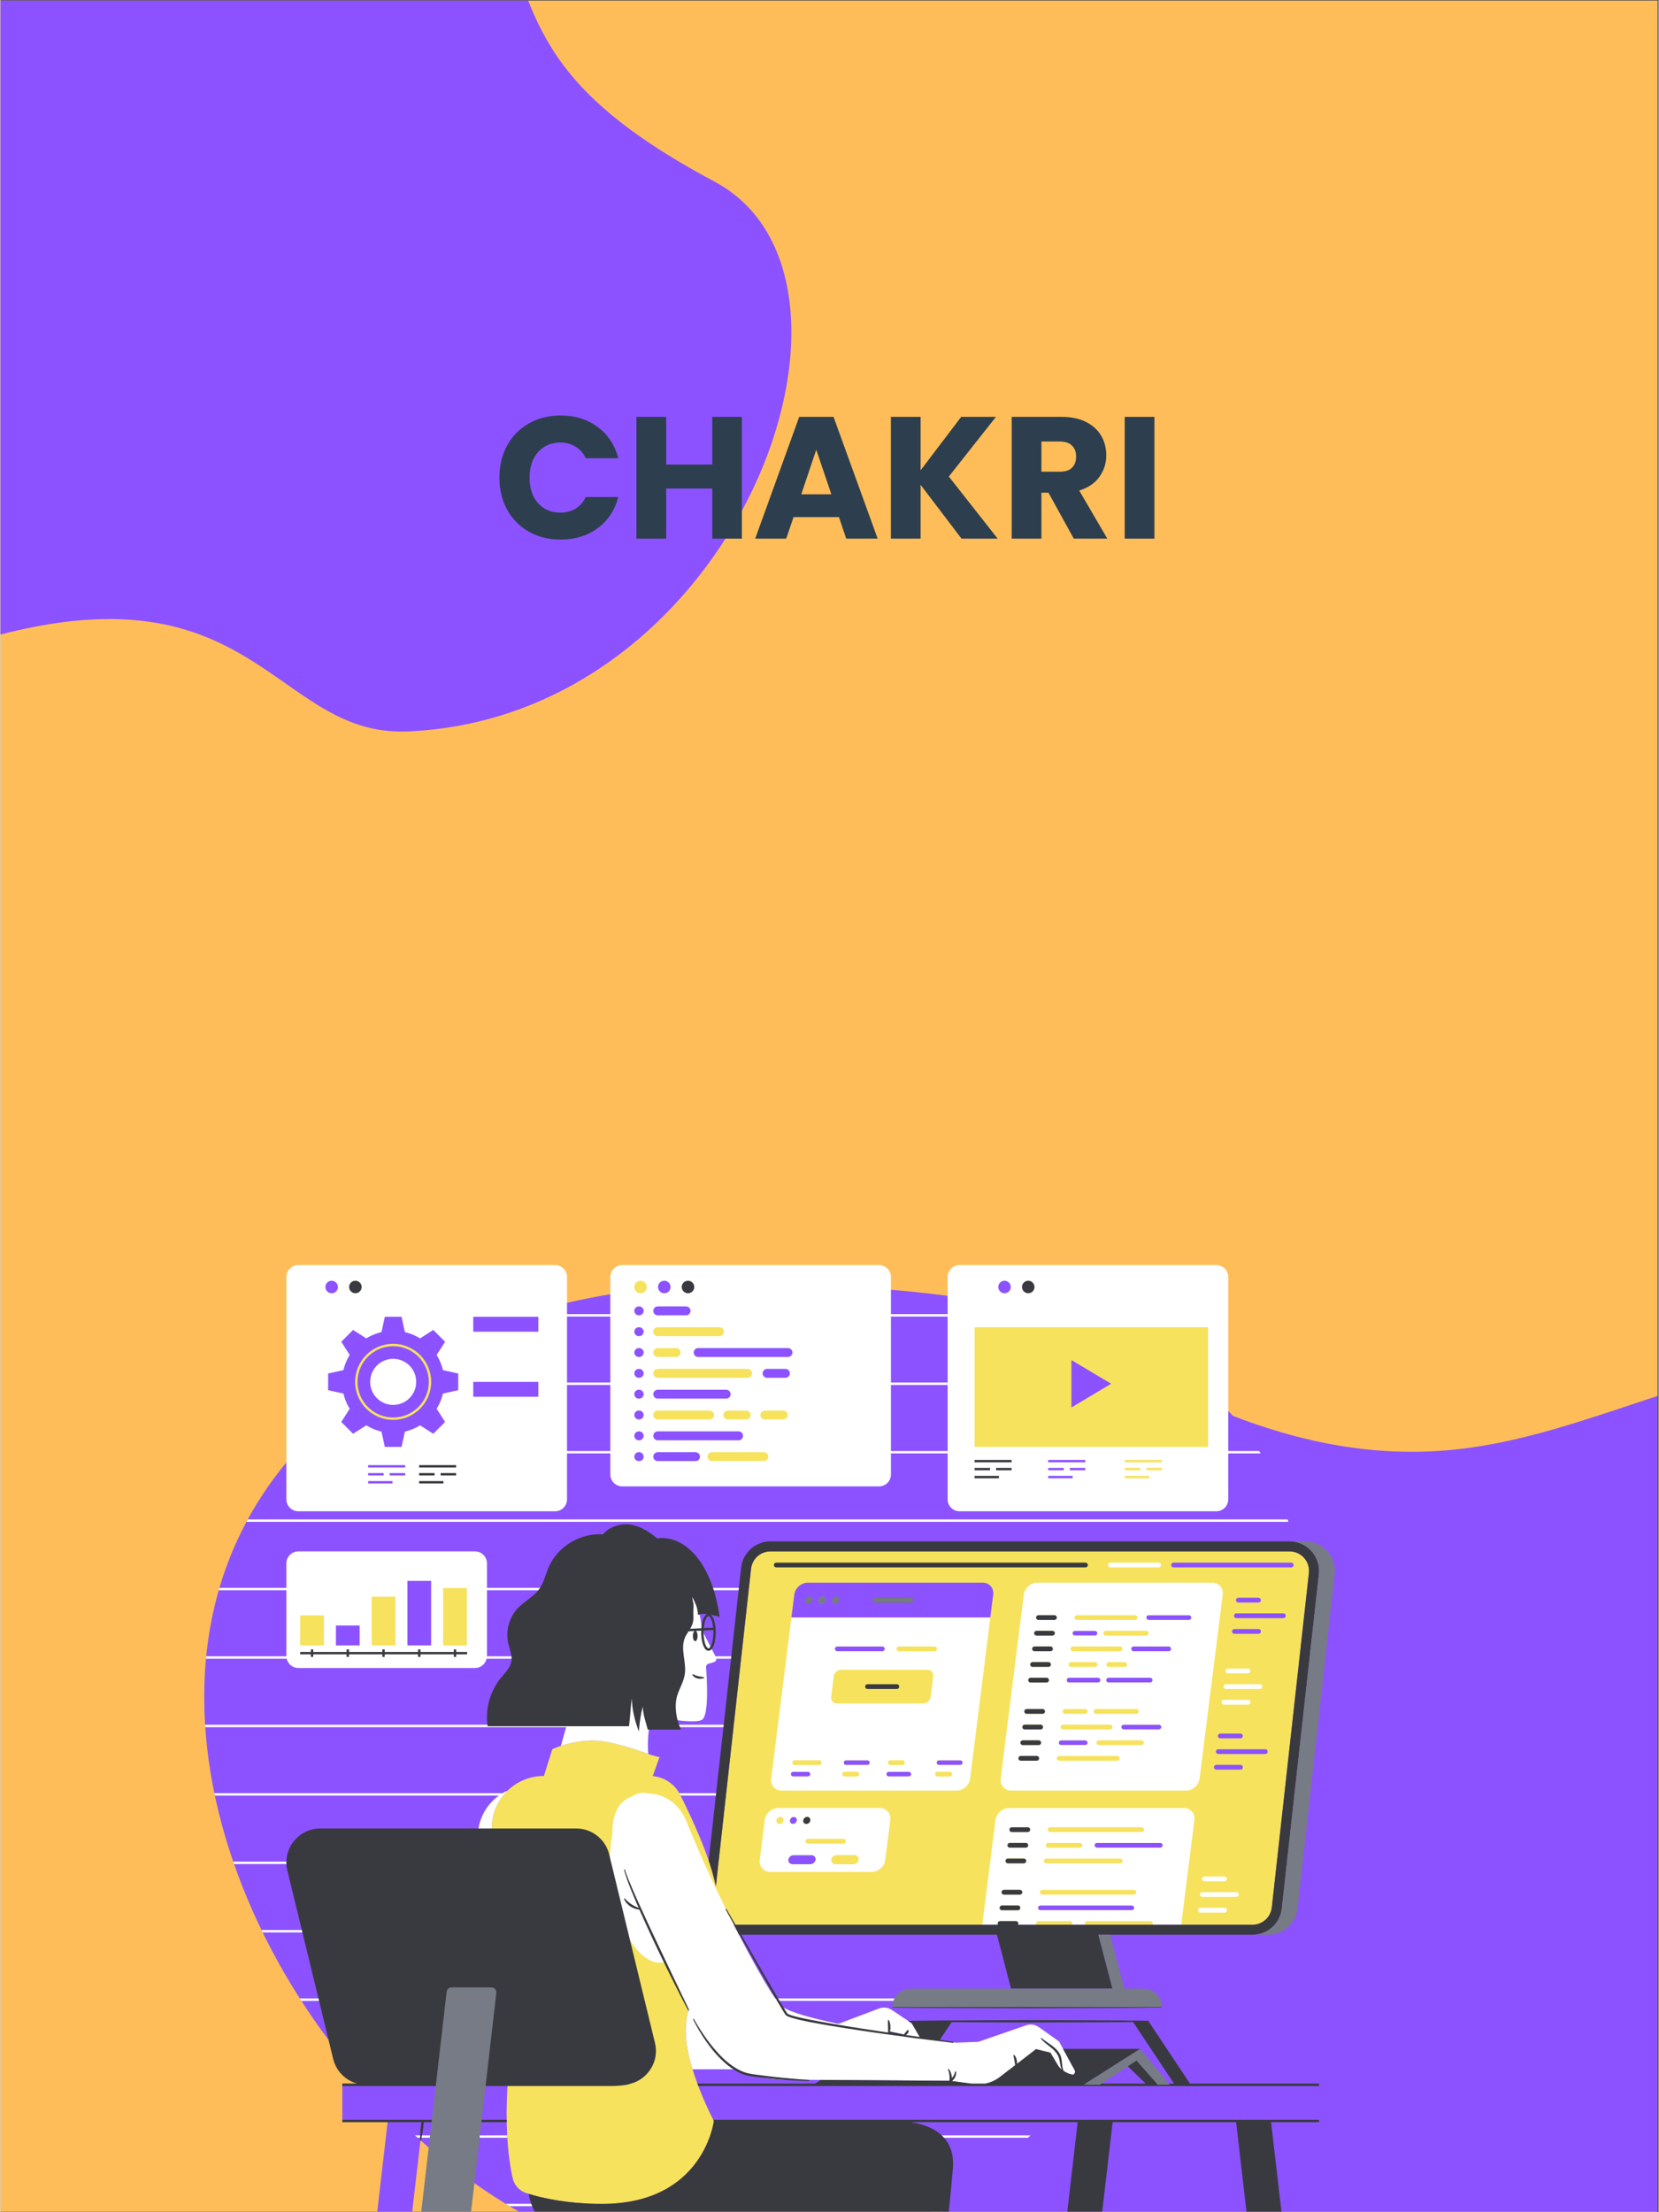 <svg xmlns="http://www.w3.org/2000/svg" xmlns:xlink="http://www.w3.org/1999/xlink" width="300" zoomAndPan="magnify" viewBox="0 0 224.88 300" height="400" preserveAspectRatio="xMidYMid meet" version="1.0"><rect x="0" y="0" width="224.88" height="300" fill="#333333" stroke="none"/><defs><g/><clipPath id="0160e1e66e"><path d="M 0 0.078 L 224.762 0.078 L 224.762 299.918 L 0 299.918 Z M 0 0.078 " clip-rule="nonzero"/></clipPath><clipPath id="8c1a6ea2ea"><path d="M 59 167.352 L 224.762 167.352 L 224.762 299.918 L 59 299.918 Z M 59 167.352 " clip-rule="nonzero"/></clipPath><clipPath id="fe2cafeeb5"><path d="M 27.637 173.18 L 178.898 173.18 L 178.898 299.918 L 27.637 299.918 Z M 27.637 173.18 " clip-rule="nonzero"/></clipPath><clipPath id="049b9bdfa3"><path d="M 40.297 173.18 L 177.602 173.18 L 177.602 299.918 L 40.297 299.918 Z M 40.297 173.18 " clip-rule="nonzero"/></clipPath><clipPath id="ba5592a1f0"><path d="M 27.637 171.5 L 175 171.5 L 175 299.918 L 27.637 299.918 Z M 27.637 171.5 " clip-rule="nonzero"/></clipPath><clipPath id="7732c1c6a6"><path d="M 38.672 173.504 L 178.898 173.504 L 178.898 299.918 L 38.672 299.918 Z M 38.672 173.504 " clip-rule="nonzero"/></clipPath><clipPath id="4de49f951a"><path d="M 56 209 L 180.973 209 L 180.973 299.918 L 56 299.918 Z M 56 209 " clip-rule="nonzero"/></clipPath><clipPath id="58265db5f8"><path d="M 0 0.078 L 108 0.078 L 108 100 L 0 100 Z M 0 0.078 " clip-rule="nonzero"/></clipPath></defs><g clip-path="url(#0160e1e66e)"><path fill="#ffffff" d="M 0 0.078 L 224.879 0.078 L 224.879 299.922 L 0 299.922 Z M 0 0.078 " fill-opacity="1" fill-rule="nonzero"/><path fill="#ffbd59" d="M 0 0.078 L 224.879 0.078 L 224.879 299.922 L 0 299.922 Z M 0 0.078 " fill-opacity="1" fill-rule="nonzero"/></g><g clip-path="url(#8c1a6ea2ea)"><path fill="#8c52ff" d="M 305.605 167.824 C 324.07 167.668 339.879 173.137 355.363 179.926 C 369.168 185.98 380.707 194.992 390.289 206.586 C 400.57 219.027 402.703 232.805 396.195 247.477 C 393.145 254.359 389.082 260.832 385.043 267.219 C 381.008 273.586 377.578 280.168 377.926 287.809 C 378.281 295.531 379.441 303.227 380.395 310.914 C 381.277 318.051 382.988 325.145 383.207 332.285 C 383.883 354.57 376.121 373.859 361.348 390.469 C 345.172 408.668 324.766 416.805 300.676 415.688 C 296.008 415.469 291.09 414.145 286.855 412.117 C 279.891 408.773 273.051 404.938 266.773 400.438 C 254.375 391.543 240.953 385.43 225.805 383.422 C 218.277 382.422 210.746 382.395 203.246 384.102 C 188.875 387.371 174.383 388.668 159.941 384.887 C 147.598 381.656 136.594 375.797 127.336 366.816 C 120.598 360.277 118.727 352.477 120.559 343.512 C 122.73 332.848 124.914 322.184 127.031 311.508 C 128.488 304.113 127.727 296.773 126.078 289.516 C 125.07 285.121 122.59 281.668 118.305 280.043 C 114.18 278.488 109.945 277.098 105.652 276.09 C 97.363 274.141 89.082 272.242 81.695 267.766 C 71.379 261.504 63.672 253.234 60.672 241.109 C 58.691 233.117 59.746 225.441 63.703 218.594 C 75.594 198 92.762 183.98 116.234 178.355 C 124.656 176.336 132.801 177.723 140.68 180.746 C 147.395 183.32 154.016 186.195 160.551 189.211 C 171.262 194.164 182.23 197.398 194.238 196.809 C 203.262 196.367 211.637 193.648 220.047 190.863 C 238.613 184.723 257.102 178.324 275.762 172.449 C 285.812 169.289 296.223 167.59 305.605 167.824 Z M 305.605 167.824 " fill-opacity="1" fill-rule="evenodd"/></g><g clip-path="url(#fe2cafeeb5)"><path fill="#8c52ff" d="M 161.34 282.57 L 155.711 274.109 L 153.539 274.109 C 151.336 277.047 149.012 279.879 146.59 282.57 Z M 50.465 187.395 C 50.465 187.523 50.477 187.652 50.496 187.773 C 51.891 186.824 53.34 185.926 54.832 185.074 C 54.383 184.773 53.844 184.594 53.262 184.594 C 51.719 184.594 50.465 185.848 50.465 187.395 Z M 178.832 287.629 L 172.309 287.629 L 175.262 313.078 L 170.523 313.078 L 167.566 287.629 L 150.855 287.629 L 147.902 313.078 L 143.16 313.078 L 146.117 287.629 L 141.742 287.629 C 129.102 300.004 114.309 308.348 99.805 308.348 C 93.324 308.348 86.902 307.086 80.719 304.809 L 81.68 313.078 L 76.938 313.078 L 75.738 302.734 C 69.051 299.629 62.719 295.355 56.969 290.25 L 54.32 313.078 L 49.578 313.078 L 52.531 287.629 L 46.367 287.629 L 46.367 282.57 L 49.32 282.57 C 36.195 267.723 27.637 248.434 27.637 230.137 C 27.637 213.07 35.082 199.852 46.73 190.551 C 46.527 190.137 46.367 189.703 46.246 189.254 L 44.117 188.785 L 44.117 186 L 46.246 185.531 C 46.414 184.906 46.66 184.309 46.984 183.75 L 45.809 181.91 L 47.781 179.941 L 49.621 181.117 C 50.18 180.789 50.777 180.543 51.402 180.379 L 51.871 178.246 L 54.656 178.246 L 55.125 180.379 C 55.75 180.543 56.352 180.789 56.91 181.117 L 58.746 179.941 L 60.715 181.91 L 60.574 182.133 C 61.633 181.648 62.707 181.188 63.801 180.746 L 63.801 178.246 L 70.914 178.246 C 76.641 176.516 82.684 175.328 88.875 174.691 C 88.871 174.637 88.859 174.586 88.859 174.527 C 88.859 173.883 89.387 173.355 90.035 173.355 C 90.664 173.355 91.172 173.852 91.203 174.473 C 94.047 174.246 96.922 174.129 99.805 174.129 C 136.867 174.129 175.852 179.73 175.852 216.793 C 175.852 233.898 167.547 254.719 154.961 272.18 L 164.797 272.18 L 171.707 282.57 L 178.832 282.57 Z M 44.922 175.703 C 45.57 175.703 46.098 175.176 46.098 174.527 C 46.098 173.883 45.57 173.355 44.922 173.355 C 44.273 173.355 43.75 173.883 43.75 174.527 C 43.75 175.176 44.273 175.703 44.922 175.703 Z M 135.004 174.527 C 135.004 173.883 135.531 173.355 136.18 173.355 C 136.824 173.355 137.352 173.883 137.352 174.527 C 137.352 175.176 136.824 175.703 136.18 175.703 C 135.531 175.703 135.004 175.176 135.004 174.527 " fill-opacity="1" fill-rule="nonzero"/></g><g clip-path="url(#049b9bdfa3)"><path fill="#f6e25d" d="M 132.961 175.379 C 133.43 175.379 133.812 175 133.812 174.527 C 133.812 174.062 133.43 173.68 132.961 173.68 C 132.492 173.68 132.113 174.062 132.113 174.527 C 132.113 175 132.492 175.379 132.961 175.379 Z M 152.172 200.793 L 156.125 200.793 L 156.125 199.82 L 152.172 199.82 Z M 150.641 187.652 L 145.25 184.434 L 145.25 190.871 Z M 164.102 196.539 L 131.789 196.539 L 131.789 179.664 L 164.102 179.664 Z M 157.848 198.738 L 155.094 198.738 L 155.094 199.711 L 157.848 199.711 Z M 152.172 198.738 L 152.172 199.711 L 154.926 199.711 L 154.926 198.738 Z M 157.848 197.656 L 152.172 197.656 L 152.172 198.629 L 157.848 198.629 Z M 66.988 200.848 L 63.688 200.848 L 63.688 201.172 L 66.988 201.172 Z M 68.711 200.09 L 68.711 199.766 L 66.609 199.766 L 66.609 200.09 Z M 65.789 199.766 L 63.688 199.766 L 63.688 200.09 L 65.789 200.09 Z M 68.711 198.684 L 63.688 198.684 L 63.688 199.008 L 68.711 199.008 Z M 46.266 200.848 L 42.961 200.848 L 42.961 201.172 L 46.266 201.172 Z M 47.984 200.09 L 47.984 199.766 L 45.883 199.766 L 45.883 200.09 Z M 45.062 199.766 L 42.961 199.766 L 42.961 200.09 L 45.062 200.09 Z M 47.984 198.684 L 42.961 198.684 L 42.961 199.008 L 47.984 199.008 Z M 69.902 190.77 L 64.125 190.77 L 64.125 192.793 L 69.902 192.793 Z M 69.902 181.945 L 64.125 181.945 L 64.125 183.969 L 69.902 183.969 Z M 41.707 175.379 C 42.176 175.379 42.555 175 42.555 174.527 C 42.555 174.062 42.176 173.68 41.707 173.68 C 41.238 173.68 40.859 174.062 40.859 174.527 C 40.859 175 41.238 175.379 41.707 175.379 Z M 48.43 187.395 C 48.43 190.059 50.598 192.227 53.262 192.227 C 55.93 192.227 58.098 190.059 58.098 187.395 C 58.098 184.727 55.93 182.559 53.262 182.559 C 50.598 182.559 48.43 184.727 48.43 187.395 Z M 48.105 187.395 C 48.105 184.547 50.418 182.234 53.262 182.234 C 56.109 182.234 58.422 184.547 58.422 187.395 C 58.422 190.238 56.109 192.551 53.262 192.551 C 50.418 192.551 48.105 190.238 48.105 187.395 Z M 109.699 216.516 C 109.434 216.516 109.191 216.73 109.156 216.996 C 109.125 217.262 109.312 217.477 109.578 217.477 C 109.844 217.477 110.086 217.262 110.117 216.996 C 110.152 216.73 109.965 216.516 109.699 216.516 Z M 123.477 216.668 L 118.645 216.668 C 118.465 216.668 118.32 216.816 118.32 216.996 C 118.32 217.176 118.465 217.32 118.645 217.32 L 123.477 217.32 C 123.656 217.32 123.801 217.176 123.801 216.996 C 123.801 216.816 123.656 216.668 123.477 216.668 Z M 86.82 175.703 C 87.465 175.703 87.992 175.176 87.992 174.527 C 87.992 173.883 87.465 173.355 86.82 173.355 C 86.172 173.355 85.645 173.883 85.645 174.527 C 85.645 175.176 86.172 175.703 86.82 175.703 Z M 95.574 197.539 C 95.574 198.051 95.988 198.465 96.504 198.465 L 103.531 198.465 C 104.043 198.465 104.461 198.051 104.461 197.539 C 104.461 197.023 104.043 196.609 103.531 196.609 L 96.504 196.609 C 95.988 196.609 95.574 197.023 95.574 197.539 Z M 89.145 192.816 L 96.176 192.816 C 96.688 192.816 97.105 192.402 97.105 191.887 C 97.105 191.375 96.688 190.961 96.176 190.961 L 89.145 190.961 C 88.633 190.961 88.215 191.375 88.215 191.887 C 88.215 192.402 88.633 192.816 89.145 192.816 Z M 89.145 187.168 L 101.324 187.168 C 101.836 187.168 102.254 186.754 102.254 186.238 C 102.254 185.727 101.836 185.312 101.324 185.312 L 89.145 185.312 C 88.633 185.312 88.215 185.727 88.215 186.238 C 88.215 186.754 88.633 187.168 89.145 187.168 Z M 103.672 192.816 L 106.16 192.816 C 106.672 192.816 107.09 192.402 107.09 191.887 C 107.09 191.375 106.672 190.961 106.16 190.961 L 103.672 190.961 C 103.16 190.961 102.746 191.375 102.746 191.887 C 102.746 192.402 103.16 192.816 103.672 192.816 Z M 101.141 192.816 C 101.652 192.816 102.07 192.402 102.07 191.887 C 102.07 191.375 101.652 190.961 101.141 190.961 L 98.652 190.961 C 98.141 190.961 97.723 191.375 97.723 191.887 C 97.723 192.402 98.141 192.816 98.652 192.816 Z M 89.145 184.344 L 91.629 184.344 C 92.145 184.344 92.559 183.93 92.559 183.418 C 92.559 182.902 92.145 182.488 91.629 182.488 L 89.145 182.488 C 88.633 182.488 88.215 182.902 88.215 183.418 C 88.215 183.93 88.633 184.344 89.145 184.344 Z M 89.145 181.52 L 97.516 181.52 C 98.027 181.52 98.445 181.105 98.445 180.594 C 98.445 180.082 98.027 179.664 97.516 179.664 L 89.145 179.664 C 88.633 179.664 88.215 180.082 88.215 180.594 C 88.215 181.105 88.633 181.52 89.145 181.52 Z M 107.227 304.266 L 48.145 304.266 C 45.711 304.266 43.738 306.238 43.738 308.672 C 43.738 311.105 45.711 313.078 48.145 313.078 L 107.227 313.078 C 109.66 313.078 111.629 311.105 111.629 308.672 C 111.629 306.238 109.66 304.266 107.227 304.266 Z M 175.387 212.234 C 175.387 212.059 175.242 211.91 175.062 211.91 L 159.102 211.91 C 158.922 211.91 158.777 212.059 158.777 212.234 C 158.777 212.414 158.922 212.559 159.102 212.559 L 175.062 212.559 C 175.242 212.559 175.387 212.414 175.387 212.234 Z M 167.887 217.32 L 170.625 217.32 C 170.805 217.32 170.949 217.176 170.949 216.996 C 170.949 216.816 170.805 216.668 170.625 216.668 L 167.887 216.668 C 167.711 216.668 167.562 216.816 167.562 216.996 C 167.562 217.176 167.711 217.32 167.887 217.32 Z M 174.324 219.117 C 174.324 218.938 174.176 218.789 174 218.789 L 167.621 218.789 C 167.441 218.789 167.297 218.938 167.297 219.117 C 167.297 219.293 167.441 219.441 167.621 219.441 L 174 219.441 C 174.176 219.441 174.324 219.293 174.324 219.117 Z M 167.355 221.562 L 170.629 221.562 C 170.809 221.562 170.953 221.414 170.953 221.238 C 170.953 221.059 170.809 220.914 170.629 220.914 L 167.355 220.914 C 167.176 220.914 167.031 221.059 167.031 221.238 C 167.031 221.414 167.176 221.562 167.355 221.562 Z M 165.438 235.094 C 165.258 235.094 165.113 235.238 165.113 235.418 C 165.113 235.598 165.258 235.742 165.438 235.742 L 168.172 235.742 C 168.352 235.742 168.496 235.598 168.496 235.418 C 168.496 235.238 168.352 235.094 168.172 235.094 Z M 171.871 237.539 C 171.871 237.359 171.727 237.215 171.547 237.215 L 165.168 237.215 C 164.992 237.215 164.844 237.359 164.844 237.539 C 164.844 237.719 164.992 237.863 165.168 237.863 L 171.547 237.863 C 171.727 237.863 171.871 237.719 171.871 237.539 Z M 168.504 239.66 C 168.504 239.48 168.359 239.336 168.176 239.336 L 164.902 239.336 C 164.727 239.336 164.578 239.48 164.578 239.66 C 164.578 239.836 164.727 239.984 164.902 239.984 L 168.176 239.984 C 168.359 239.984 168.504 239.836 168.504 239.66 Z M 161.516 219.359 C 161.516 219.18 161.371 219.035 161.191 219.035 L 155.723 219.035 C 155.543 219.035 155.398 219.18 155.398 219.359 C 155.398 219.539 155.543 219.684 155.723 219.684 L 161.191 219.684 C 161.371 219.684 161.516 219.539 161.516 219.359 Z M 158.777 223.602 C 158.777 223.422 158.633 223.277 158.453 223.277 L 153.672 223.277 C 153.496 223.277 153.348 223.422 153.348 223.602 C 153.348 223.781 153.496 223.926 153.672 223.926 L 158.453 223.926 C 158.633 223.926 158.777 223.781 158.777 223.602 Z M 157.633 250.242 C 157.633 250.062 157.488 249.918 157.309 249.918 L 148.707 249.918 C 148.527 249.918 148.379 250.062 148.379 250.242 C 148.379 250.422 148.527 250.566 148.707 250.566 L 157.309 250.566 C 157.488 250.566 157.633 250.422 157.633 250.242 Z M 133.223 214.629 L 109.492 214.629 C 108.594 214.629 107.777 215.355 107.664 216.254 L 107.273 219.359 L 134.25 219.359 L 134.641 216.254 C 134.754 215.355 134.121 214.629 133.223 214.629 Z M 130.504 239.031 C 130.504 238.852 130.359 238.707 130.18 238.707 L 127.285 238.707 C 127.105 238.707 126.957 238.852 126.957 239.031 C 126.957 239.211 127.105 239.355 127.285 239.355 L 130.18 239.355 C 130.359 239.355 130.504 239.211 130.504 239.031 Z M 123.52 240.59 C 123.52 240.41 123.371 240.266 123.195 240.266 L 120.48 240.266 C 120.305 240.266 120.156 240.41 120.156 240.59 C 120.156 240.77 120.305 240.914 120.48 240.914 L 123.195 240.914 C 123.371 240.914 123.52 240.77 123.52 240.59 Z M 117.906 239.031 C 117.906 238.852 117.758 238.707 117.582 238.707 L 114.684 238.707 C 114.504 238.707 114.359 238.852 114.359 239.031 C 114.359 239.211 114.504 239.355 114.684 239.355 L 117.582 239.355 C 117.758 239.355 117.906 239.211 117.906 239.031 Z M 110.02 251.574 L 107.547 251.574 C 107.207 251.574 106.895 251.852 106.852 252.191 C 106.809 252.531 107.051 252.809 107.391 252.809 L 109.863 252.809 C 110.203 252.809 110.516 252.531 110.559 252.191 C 110.602 251.852 110.359 251.574 110.02 251.574 Z M 107.48 247.348 C 107.746 247.348 107.984 247.133 108.02 246.867 C 108.055 246.605 107.867 246.387 107.602 246.387 C 107.336 246.387 107.094 246.605 107.059 246.867 C 107.027 247.133 107.215 247.348 107.48 247.348 Z M 107.195 240.59 C 107.195 240.77 107.34 240.914 107.52 240.914 L 109.512 240.914 C 109.691 240.914 109.836 240.77 109.836 240.59 C 109.836 240.41 109.691 240.266 109.512 240.266 L 107.52 240.266 C 107.34 240.266 107.195 240.41 107.195 240.59 Z M 119.941 223.602 C 119.941 223.422 119.797 223.277 119.617 223.277 L 113.484 223.277 C 113.305 223.277 113.16 223.422 113.16 223.602 C 113.16 223.781 113.305 223.926 113.484 223.926 L 119.617 223.926 C 119.797 223.926 119.941 223.781 119.941 223.602 Z M 140.711 258.727 C 140.711 258.906 140.855 259.051 141.035 259.051 L 153.449 259.051 C 153.629 259.051 153.773 258.906 153.773 258.727 C 153.773 258.547 153.629 258.402 153.449 258.402 L 141.035 258.402 C 140.855 258.402 140.711 258.547 140.711 258.727 Z M 143.527 236.328 C 143.527 236.504 143.672 236.652 143.852 236.652 L 147.125 236.652 C 147.305 236.652 147.449 236.504 147.449 236.328 C 147.449 236.148 147.305 236.004 147.125 236.004 L 143.852 236.004 C 143.672 236.004 143.527 236.148 143.527 236.328 Z M 144.594 227.844 C 144.594 228.023 144.738 228.168 144.918 228.168 L 148.863 228.168 C 149.043 228.168 149.188 228.023 149.188 227.844 C 149.188 227.664 149.043 227.52 148.863 227.52 L 144.918 227.52 C 144.738 227.52 144.594 227.664 144.594 227.844 Z M 145.391 221.48 C 145.391 221.66 145.535 221.805 145.715 221.805 L 148.449 221.805 C 148.629 221.805 148.773 221.66 148.773 221.48 C 148.773 221.305 148.629 221.156 148.449 221.156 L 145.715 221.156 C 145.535 221.156 145.391 221.305 145.391 221.48 Z M 156.262 227.844 C 156.262 227.664 156.113 227.52 155.934 227.52 L 150.281 227.52 C 150.102 227.52 149.957 227.664 149.957 227.844 C 149.957 228.023 150.102 228.168 150.281 228.168 L 155.934 228.168 C 156.113 228.168 156.262 228.023 156.262 227.844 Z M 157.121 234.531 C 157.301 234.531 157.445 234.387 157.445 234.207 C 157.445 234.027 157.301 233.883 157.121 233.883 L 152.34 233.883 C 152.16 233.883 152.016 234.027 152.016 234.207 C 152.016 234.387 152.16 234.531 152.34 234.531 Z M 177.457 213.32 L 172.43 258.668 C 172.281 260.008 171.152 261.016 169.805 261.016 L 99.402 261.016 C 98.641 261.016 97.941 260.703 97.434 260.137 C 97.332 260.023 97.246 259.906 97.168 259.781 C 96.434 264.977 92.934 270.836 92.934 275.406 C 92.934 280.43 96.758 287.629 96.758 287.629 C 96.758 287.629 95.398 298.867 81.613 298.867 C 76.633 298.867 73.113 297.996 71.305 297.406 C 70.367 297.098 69.672 296.309 69.461 295.344 C 67.859 288.07 68.945 277.742 70.074 274.109 C 70.84 271.656 69.941 259.082 66.992 250.117 C 65.488 245.547 68.895 240.84 73.707 240.84 L 74.848 237.215 C 74.848 237.215 78.473 235.461 82.301 236.238 C 86.133 237.02 87.961 238.07 89.391 238.273 L 88.465 240.859 C 90.043 241 91.457 241.941 92.18 243.375 C 93.738 246.469 96.219 251.789 97.031 255.785 L 101.801 212.738 C 101.949 211.395 103.078 210.387 104.43 210.387 L 174.832 210.387 C 175.594 210.387 176.293 210.699 176.801 211.266 C 177.309 211.832 177.543 212.562 177.457 213.32 Z M 111.516 216.516 C 111.25 216.516 111.008 216.73 110.977 216.996 C 110.941 217.262 111.129 217.477 111.395 217.477 C 111.66 217.477 111.902 217.262 111.934 216.996 C 111.969 216.73 111.781 216.516 111.516 216.516 Z M 113.332 216.516 C 113.066 216.516 112.824 216.73 112.793 216.996 C 112.762 217.262 112.949 217.477 113.211 217.477 C 113.477 217.477 113.719 217.262 113.754 216.996 C 113.785 216.73 113.598 216.516 113.332 216.516 Z M 63.582 215.031 L 59.719 215.031 L 59.719 223.461 L 63.582 223.461 Z M 50.023 223.461 L 53.887 223.461 L 53.887 216.199 L 50.023 216.199 Z M 44.195 223.461 L 40.328 223.461 L 40.328 218.734 L 44.195 218.734 L 44.195 223.461 " fill-opacity="1" fill-rule="nonzero"/></g><g clip-path="url(#ba5592a1f0)"><path fill="#ffffff" d="M 53.262 190.52 C 54.988 190.52 56.387 189.121 56.387 187.395 C 56.387 185.668 54.988 184.27 53.262 184.27 C 51.539 184.27 50.141 185.668 50.141 187.395 C 50.141 189.121 51.539 190.52 53.262 190.52 Z M 44.074 174.527 C 44.074 175 44.453 175.379 44.922 175.379 C 45.391 175.379 45.77 175 45.77 174.527 C 45.77 174.062 45.391 173.68 44.922 173.68 C 44.453 173.68 44.074 174.062 44.074 174.527 Z M 46.227 181.957 L 47.367 183.742 C 46.977 184.371 46.688 185.066 46.516 185.805 L 44.441 186.262 L 44.441 188.523 L 46.516 188.98 C 46.688 189.723 46.977 190.418 47.367 191.043 L 46.227 192.832 L 47.824 194.434 L 49.613 193.289 C 50.242 193.68 50.934 193.969 51.676 194.145 L 52.133 196.215 L 54.395 196.215 L 54.852 194.145 C 55.59 193.969 56.285 193.68 56.914 193.289 L 58.703 194.434 L 60.305 192.832 L 59.16 191.043 C 59.547 190.418 59.84 189.723 60.016 188.98 L 62.086 188.523 L 62.086 186.262 L 60.016 185.805 C 59.84 185.066 59.547 184.371 59.16 183.742 L 60.305 181.957 L 58.703 180.355 L 56.914 181.496 C 56.285 181.109 55.59 180.816 54.852 180.645 L 54.395 178.57 L 52.133 178.57 L 51.676 180.645 C 50.934 180.816 50.242 181.109 49.613 181.496 L 47.824 180.355 Z M 64.125 189.414 L 72.953 189.414 L 72.953 187.395 L 64.125 187.395 Z M 64.125 180.594 L 72.953 180.594 L 72.953 178.57 L 64.125 178.57 Z M 54.895 198.684 L 49.871 198.684 L 49.871 199.008 L 54.895 199.008 Z M 54.895 199.766 L 52.789 199.766 L 52.789 200.09 L 54.895 200.09 Z M 51.973 200.09 L 51.973 199.766 L 49.871 199.766 L 49.871 200.09 Z M 53.172 200.848 L 49.871 200.848 L 49.871 201.172 L 53.172 201.172 Z M 76.84 196.773 L 82.715 196.773 L 82.715 187.816 L 76.84 187.816 Z M 76.84 187.488 L 82.715 187.488 L 82.715 178.535 L 76.84 178.535 Z M 85.969 197.539 C 85.969 197.871 86.242 198.141 86.574 198.141 L 86.633 198.141 C 86.965 198.141 87.234 197.871 87.234 197.539 C 87.234 197.203 86.965 196.934 86.633 196.934 L 86.574 196.934 C 86.242 196.934 85.969 197.203 85.969 197.539 Z M 85.969 194.715 C 85.969 195.047 86.242 195.32 86.574 195.32 L 86.633 195.32 C 86.965 195.32 87.234 195.047 87.234 194.715 C 87.234 194.379 86.965 194.109 86.633 194.109 L 86.574 194.109 C 86.242 194.109 85.969 194.379 85.969 194.715 Z M 85.969 191.891 C 85.969 192.223 86.242 192.492 86.574 192.492 L 86.633 192.492 C 86.965 192.492 87.234 192.223 87.234 191.891 C 87.234 191.555 86.965 191.285 86.633 191.285 L 86.574 191.285 C 86.242 191.285 85.969 191.555 85.969 191.891 Z M 85.969 189.066 C 85.969 189.398 86.242 189.668 86.574 189.668 L 86.633 189.668 C 86.965 189.668 87.234 189.398 87.234 189.066 C 87.234 188.73 86.965 188.461 86.633 188.461 L 86.574 188.461 C 86.242 188.461 85.969 188.73 85.969 189.066 Z M 85.969 186.238 C 85.969 186.574 86.242 186.844 86.574 186.844 L 86.633 186.844 C 86.965 186.844 87.234 186.574 87.234 186.238 C 87.234 185.906 86.965 185.637 86.633 185.637 L 86.574 185.637 C 86.242 185.637 85.969 185.906 85.969 186.238 Z M 85.969 183.418 C 85.969 183.75 86.242 184.02 86.574 184.02 L 86.633 184.02 C 86.965 184.02 87.234 183.75 87.234 183.418 C 87.234 183.082 86.965 182.812 86.633 182.812 L 86.574 182.812 C 86.242 182.812 85.969 183.082 85.969 183.418 Z M 85.969 180.594 C 85.969 180.926 86.242 181.195 86.574 181.195 L 86.633 181.195 C 86.965 181.195 87.234 180.926 87.234 180.594 C 87.234 180.258 86.965 179.988 86.633 179.988 L 86.574 179.988 C 86.242 179.988 85.969 180.258 85.969 180.594 Z M 85.969 177.766 C 85.969 178.102 86.242 178.371 86.574 178.371 L 86.633 178.371 C 86.965 178.371 87.234 178.102 87.234 177.766 C 87.234 177.434 86.965 177.164 86.633 177.164 L 86.574 177.164 C 86.242 177.164 85.969 177.434 85.969 177.766 Z M 85.969 174.527 C 85.969 175 86.352 175.379 86.82 175.379 C 87.289 175.379 87.668 175 87.668 174.527 C 87.668 174.062 87.289 173.68 86.82 173.68 C 86.352 173.68 85.969 174.062 85.969 174.527 Z M 88.539 197.539 C 88.539 197.871 88.812 198.141 89.145 198.141 L 94.27 198.141 C 94.605 198.141 94.875 197.871 94.875 197.539 C 94.875 197.203 94.605 196.934 94.27 196.934 L 89.145 196.934 C 88.812 196.934 88.539 197.203 88.539 197.539 Z M 88.539 194.715 C 88.539 195.047 88.812 195.32 89.145 195.32 L 100.113 195.32 C 100.445 195.32 100.719 195.047 100.719 194.715 C 100.719 194.379 100.445 194.109 100.113 194.109 L 89.145 194.109 C 88.812 194.109 88.539 194.379 88.539 194.715 Z M 88.539 191.891 C 88.539 192.223 88.812 192.492 89.145 192.492 L 96.176 192.492 C 96.508 192.492 96.781 192.223 96.781 191.891 C 96.781 191.555 96.508 191.285 96.176 191.285 L 89.145 191.285 C 88.812 191.285 88.539 191.555 88.539 191.891 Z M 88.539 189.066 C 88.539 189.398 88.812 189.668 89.145 189.668 L 98.426 189.668 C 98.758 189.668 99.027 189.398 99.027 189.066 C 99.027 188.73 98.758 188.461 98.426 188.461 L 89.145 188.461 C 88.812 188.461 88.539 188.73 88.539 189.066 Z M 88.539 186.238 C 88.539 186.574 88.812 186.844 89.145 186.844 L 101.324 186.844 C 101.66 186.844 101.93 186.574 101.93 186.238 C 101.93 185.906 101.66 185.637 101.324 185.637 L 89.145 185.637 C 88.812 185.637 88.539 185.906 88.539 186.238 Z M 88.539 183.418 C 88.539 183.75 88.812 184.02 89.145 184.02 L 91.629 184.02 C 91.965 184.02 92.234 183.75 92.234 183.418 C 92.234 183.082 91.965 182.812 91.629 182.812 L 89.145 182.812 C 88.812 182.812 88.539 183.082 88.539 183.418 Z M 88.539 180.594 C 88.539 180.926 88.812 181.195 89.145 181.195 L 97.516 181.195 C 97.852 181.195 98.121 180.926 98.121 180.594 C 98.121 180.258 97.852 179.988 97.516 179.988 L 89.145 179.988 C 88.812 179.988 88.539 180.258 88.539 180.594 Z M 88.539 177.766 C 88.539 178.102 88.812 178.371 89.145 178.371 L 92.988 178.371 C 93.32 178.371 93.594 178.102 93.594 177.766 C 93.594 177.434 93.32 177.164 92.988 177.164 L 89.145 177.164 C 88.812 177.164 88.539 177.434 88.539 177.766 Z M 89.184 174.527 C 89.184 175 89.566 175.379 90.035 175.379 C 90.504 175.379 90.883 175 90.883 174.527 C 90.883 174.062 90.504 173.68 90.035 173.68 C 89.566 173.68 89.184 174.062 89.184 174.527 Z M 106.809 182.812 L 94.625 182.812 C 94.293 182.812 94.023 183.082 94.023 183.418 C 94.023 183.75 94.293 184.02 94.625 184.02 L 106.809 184.02 C 107.141 184.02 107.414 183.75 107.414 183.418 C 107.414 183.082 107.141 182.812 106.809 182.812 Z M 107.066 186.238 C 107.066 185.906 106.797 185.637 106.465 185.637 L 103.977 185.637 C 103.645 185.637 103.371 185.906 103.371 186.238 C 103.371 186.574 103.645 186.844 103.977 186.844 L 106.465 186.844 C 106.797 186.844 107.066 186.574 107.066 186.238 Z M 106.766 191.891 C 106.766 191.555 106.492 191.285 106.16 191.285 L 103.672 191.285 C 103.34 191.285 103.07 191.555 103.07 191.891 C 103.07 192.223 103.34 192.492 103.672 192.492 L 106.16 192.492 C 106.492 192.492 106.766 192.223 106.766 191.891 Z M 101.742 191.891 C 101.742 191.555 101.473 191.285 101.141 191.285 L 98.652 191.285 C 98.32 191.285 98.051 191.555 98.051 191.891 C 98.051 192.223 98.32 192.492 98.652 192.492 L 101.141 192.492 C 101.473 192.492 101.742 192.223 101.742 191.891 Z M 104.137 197.539 C 104.137 197.203 103.867 196.934 103.531 196.934 L 96.504 196.934 C 96.168 196.934 95.898 197.203 95.898 197.539 C 95.898 197.871 96.168 198.141 96.504 198.141 L 103.531 198.141 C 103.867 198.141 104.137 197.871 104.137 197.539 Z M 120.773 196.773 L 128.461 196.773 L 128.461 187.816 L 120.773 187.816 Z M 120.773 187.488 L 128.461 187.488 L 128.461 178.535 L 120.773 178.535 Z M 132.113 196.215 L 163.777 196.215 L 163.777 179.988 L 132.113 179.988 Z M 135.328 174.527 C 135.328 175 135.707 175.379 136.18 175.379 C 136.648 175.379 137.027 175 137.027 174.527 C 137.027 174.062 136.648 173.68 136.18 173.68 C 135.707 173.68 135.328 174.062 135.328 174.527 Z M 157.523 197.98 L 152.496 197.98 L 152.496 198.305 L 157.523 198.305 Z M 157.523 199.062 L 155.418 199.062 L 155.418 199.387 L 157.523 199.387 Z M 154.602 199.387 L 154.602 199.062 L 152.496 199.062 L 152.496 199.387 Z M 155.801 200.145 L 152.496 200.145 L 152.496 200.469 L 155.801 200.469 Z M 147.137 197.98 L 142.109 197.98 L 142.109 198.305 L 147.137 198.305 Z M 147.137 199.062 L 145.031 199.062 L 145.031 199.387 L 147.137 199.387 Z M 144.215 199.387 L 144.215 199.062 L 142.109 199.062 L 142.109 199.387 Z M 145.414 200.145 L 142.109 200.145 L 142.109 200.469 L 145.414 200.469 Z M 38.781 203.324 L 38.781 173.18 C 38.781 172.281 39.508 171.555 40.402 171.555 L 75.219 171.555 C 76.113 171.555 76.84 172.281 76.84 173.18 L 76.84 178.211 L 82.715 178.211 L 82.715 173.18 C 82.715 172.281 83.441 171.555 84.336 171.555 L 119.152 171.555 C 120.047 171.555 120.773 172.281 120.773 173.18 L 120.773 178.211 L 128.461 178.211 L 128.461 173.18 C 128.461 172.281 129.188 171.555 130.082 171.555 L 164.898 171.555 C 165.797 171.555 166.52 172.281 166.52 173.18 L 166.52 196.773 L 170.715 196.773 C 170.781 196.879 170.84 196.988 170.906 197.098 L 166.52 197.098 L 166.52 203.324 C 166.52 204.223 165.797 204.949 164.898 204.949 L 130.082 204.949 C 129.188 204.949 128.461 204.223 128.461 203.324 L 128.461 197.098 L 120.773 197.098 L 120.773 199.949 C 120.773 200.844 120.047 201.57 119.152 201.57 L 84.336 201.57 C 83.441 201.57 82.715 200.844 82.715 199.949 L 82.715 197.098 L 76.84 197.098 L 76.84 203.324 C 76.84 204.223 76.113 204.949 75.219 204.949 L 40.402 204.949 C 39.508 204.949 38.781 204.223 38.781 203.324 Z M 150.531 211.91 C 150.355 211.91 150.207 212.059 150.207 212.234 C 150.207 212.414 150.355 212.559 150.531 212.559 L 157.09 212.559 C 157.27 212.559 157.414 212.414 157.414 212.234 C 157.414 212.059 157.27 211.91 157.09 211.91 Z M 157.633 250.242 C 157.633 250.062 157.488 249.918 157.309 249.918 L 148.707 249.918 C 148.527 249.918 148.379 250.062 148.379 250.242 C 148.379 250.422 148.527 250.566 148.707 250.566 L 157.309 250.566 C 157.488 250.566 157.633 250.422 157.633 250.242 Z M 154.039 256.605 C 154.039 256.426 153.895 256.281 153.715 256.281 L 141.301 256.281 C 141.121 256.281 140.977 256.426 140.977 256.605 C 140.977 256.785 141.121 256.93 141.301 256.93 L 153.715 256.93 C 153.895 256.93 154.039 256.785 154.039 256.605 Z M 153.773 258.727 C 153.773 258.547 153.629 258.402 153.449 258.402 L 141.035 258.402 C 140.855 258.402 140.711 258.547 140.711 258.727 C 140.711 258.906 140.855 259.051 141.035 259.051 L 153.449 259.051 C 153.629 259.051 153.773 258.906 153.773 258.727 Z M 141.508 252.363 C 141.508 252.543 141.656 252.688 141.836 252.688 L 151.863 252.688 C 152.043 252.688 152.191 252.543 152.191 252.363 C 152.191 252.184 152.043 252.039 151.863 252.039 L 141.836 252.039 C 141.656 252.039 141.508 252.184 141.508 252.363 Z M 141.777 250.242 C 141.777 250.422 141.922 250.566 142.102 250.566 L 146.402 250.566 C 146.582 250.566 146.73 250.422 146.73 250.242 C 146.73 250.062 146.582 249.918 146.402 249.918 L 142.102 249.918 C 141.922 249.918 141.777 250.062 141.777 250.242 Z M 142.043 248.121 C 142.043 248.301 142.188 248.445 142.367 248.445 L 154.781 248.445 C 154.961 248.445 155.105 248.301 155.105 248.121 C 155.105 247.941 154.961 247.797 154.781 247.797 L 142.367 247.797 C 142.188 247.797 142.043 247.941 142.043 248.121 Z M 139.656 248.121 C 139.656 247.941 139.508 247.797 139.332 247.797 L 137.164 247.797 C 136.988 247.797 136.84 247.941 136.84 248.121 C 136.84 248.301 136.988 248.445 137.164 248.445 L 139.332 248.445 C 139.508 248.445 139.656 248.301 139.656 248.121 Z M 139.387 250.242 C 139.387 250.062 139.242 249.918 139.062 249.918 L 136.898 249.918 C 136.719 249.918 136.574 250.062 136.574 250.242 C 136.574 250.422 136.719 250.566 136.898 250.566 L 139.062 250.566 C 139.242 250.566 139.387 250.422 139.387 250.242 Z M 139.121 252.363 C 139.121 252.184 138.977 252.039 138.797 252.039 L 136.633 252.039 C 136.453 252.039 136.309 252.184 136.309 252.363 C 136.309 252.543 136.453 252.688 136.633 252.688 L 138.797 252.688 C 138.977 252.688 139.121 252.543 139.121 252.363 Z M 138.59 256.605 C 138.59 256.426 138.441 256.281 138.266 256.281 L 136.098 256.281 C 135.922 256.281 135.773 256.426 135.773 256.605 C 135.773 256.785 135.922 256.93 136.098 256.93 L 138.266 256.93 C 138.441 256.93 138.59 256.785 138.59 256.605 Z M 138.32 258.727 C 138.32 258.547 138.176 258.402 137.996 258.402 L 135.832 258.402 C 135.652 258.402 135.508 258.547 135.508 258.727 C 135.508 258.906 135.652 259.051 135.832 259.051 L 137.996 259.051 C 138.176 259.051 138.32 258.906 138.32 258.727 Z M 161.926 246.816 L 160.141 261.016 L 156.246 261.016 C 156.277 260.969 156.301 260.91 156.301 260.848 C 156.301 260.668 156.156 260.523 155.977 260.523 L 147.371 260.523 C 147.195 260.523 147.047 260.668 147.047 260.848 C 147.047 260.91 147.07 260.969 147.105 261.016 L 145.34 261.016 C 145.371 260.969 145.395 260.91 145.395 260.848 C 145.395 260.668 145.25 260.523 145.07 260.523 L 140.77 260.523 C 140.59 260.523 140.445 260.668 140.445 260.848 C 140.445 260.91 140.469 260.969 140.5 261.016 L 138 261.016 C 138.031 260.969 138.055 260.91 138.055 260.848 C 138.055 260.668 137.91 260.523 137.73 260.523 L 135.566 260.523 C 135.387 260.523 135.242 260.668 135.242 260.848 C 135.242 260.91 135.266 260.969 135.297 261.016 L 133.164 261.016 L 134.949 246.816 C 135.062 245.922 135.879 245.195 136.777 245.195 L 160.508 245.195 C 161.402 245.195 162.039 245.922 161.926 246.816 Z M 115.848 251.574 L 113.375 251.574 C 113.035 251.574 112.723 251.852 112.684 252.191 C 112.641 252.531 112.879 252.809 113.223 252.809 L 115.695 252.809 C 116.035 252.809 116.348 252.531 116.391 252.191 C 116.43 251.852 116.191 251.574 115.848 251.574 Z M 110.02 251.574 L 107.547 251.574 C 107.207 251.574 106.895 251.852 106.852 252.191 C 106.809 252.531 107.051 252.809 107.391 252.809 L 109.863 252.809 C 110.203 252.809 110.516 252.531 110.559 252.191 C 110.602 251.852 110.359 251.574 110.02 251.574 Z M 105.781 246.387 C 105.516 246.387 105.273 246.605 105.242 246.867 C 105.211 247.133 105.398 247.348 105.66 247.348 C 105.926 247.348 106.168 247.133 106.203 246.867 C 106.238 246.605 106.047 246.387 105.781 246.387 Z M 107.48 247.348 C 107.746 247.348 107.984 247.133 108.02 246.867 C 108.055 246.605 107.867 246.387 107.602 246.387 C 107.336 246.387 107.094 246.605 107.059 246.867 C 107.027 247.133 107.215 247.348 107.48 247.348 Z M 109.297 247.348 C 109.562 247.348 109.805 247.133 109.836 246.867 C 109.871 246.605 109.684 246.387 109.418 246.387 C 109.152 246.387 108.91 246.605 108.879 246.867 C 108.844 247.133 109.031 247.348 109.297 247.348 Z M 114.352 249.367 L 109.516 249.367 C 109.336 249.367 109.191 249.512 109.191 249.691 C 109.191 249.871 109.336 250.016 109.516 250.016 L 114.352 250.016 C 114.531 250.016 114.676 249.871 114.676 249.691 C 114.676 249.512 114.531 249.367 114.352 249.367 Z M 119.266 245.191 C 120.164 245.191 120.801 245.918 120.688 246.812 L 120.004 252.223 C 119.895 253.121 119.074 253.848 118.18 253.848 L 104.395 253.848 C 103.5 253.848 102.863 253.121 102.977 252.223 L 103.656 246.812 C 103.77 245.918 104.586 245.191 105.484 245.191 Z M 111.934 216.996 C 111.969 216.73 111.781 216.516 111.516 216.516 C 111.25 216.516 111.008 216.73 110.977 216.996 C 110.941 217.262 111.129 217.477 111.395 217.477 C 111.66 217.477 111.902 217.262 111.934 216.996 Z M 129.07 240.59 C 129.07 240.41 128.926 240.266 128.746 240.266 L 127.09 240.266 C 126.906 240.266 126.762 240.41 126.762 240.59 C 126.762 240.77 126.906 240.914 127.09 240.914 L 128.746 240.914 C 128.926 240.914 129.07 240.77 129.07 240.59 Z M 126.691 223.926 C 126.871 223.926 127.016 223.781 127.016 223.602 C 127.016 223.422 126.871 223.277 126.691 223.277 L 121.859 223.277 C 121.68 223.277 121.535 223.422 121.535 223.602 C 121.535 223.781 121.68 223.926 121.859 223.926 Z M 125.75 226.445 L 113.992 226.445 C 113.516 226.445 113.078 226.832 113.02 227.309 L 112.664 230.137 C 112.605 230.613 112.941 231.004 113.422 231.004 L 125.18 231.004 C 125.656 231.004 126.094 230.613 126.152 230.137 L 126.508 227.309 C 126.566 226.832 126.227 226.445 125.75 226.445 Z M 120.68 239.355 L 122.336 239.355 C 122.516 239.355 122.66 239.211 122.66 239.031 C 122.66 238.852 122.516 238.707 122.336 238.707 L 120.68 238.707 C 120.5 238.707 120.355 238.852 120.355 239.031 C 120.355 239.211 120.5 239.355 120.68 239.355 Z M 123.52 240.59 C 123.52 240.41 123.371 240.266 123.195 240.266 L 120.48 240.266 C 120.305 240.266 120.156 240.41 120.156 240.59 C 120.156 240.77 120.305 240.914 120.48 240.914 L 123.195 240.914 C 123.371 240.914 123.52 240.77 123.52 240.59 Z M 117.906 239.031 C 117.906 238.852 117.758 238.707 117.582 238.707 L 114.684 238.707 C 114.504 238.707 114.359 238.852 114.359 239.031 C 114.359 239.211 114.504 239.355 114.684 239.355 L 117.582 239.355 C 117.758 239.355 117.906 239.211 117.906 239.031 Z M 116.473 240.59 C 116.473 240.41 116.328 240.266 116.148 240.266 L 114.488 240.266 C 114.309 240.266 114.164 240.41 114.164 240.59 C 114.164 240.77 114.309 240.914 114.488 240.914 L 116.148 240.914 C 116.328 240.914 116.473 240.77 116.473 240.59 Z M 111.359 239.031 C 111.359 238.852 111.215 238.707 111.031 238.707 L 107.715 238.707 C 107.539 238.707 107.391 238.852 107.391 239.031 C 107.391 239.211 107.539 239.355 107.715 239.355 L 111.031 239.355 C 111.215 239.355 111.359 239.211 111.359 239.031 Z M 109.836 240.59 C 109.836 240.41 109.691 240.266 109.512 240.266 L 107.52 240.266 C 107.34 240.266 107.195 240.41 107.195 240.59 C 107.195 240.77 107.34 240.914 107.52 240.914 L 109.512 240.914 C 109.691 240.914 109.836 240.77 109.836 240.59 Z M 113.16 223.602 C 113.16 223.781 113.305 223.926 113.484 223.926 L 119.617 223.926 C 119.797 223.926 119.941 223.781 119.941 223.602 C 119.941 223.422 119.797 223.277 119.617 223.277 L 113.484 223.277 C 113.305 223.277 113.16 223.422 113.16 223.602 Z M 126.957 239.031 C 126.957 239.211 127.105 239.355 127.285 239.355 L 130.18 239.355 C 130.359 239.355 130.504 239.211 130.504 239.031 C 130.504 238.852 130.359 238.707 130.18 238.707 L 127.285 238.707 C 127.105 238.707 126.957 238.852 126.957 239.031 Z M 129.68 242.82 L 105.949 242.82 C 105.051 242.82 104.418 242.094 104.531 241.195 L 107.273 219.359 L 134.25 219.359 L 134.641 216.254 L 131.508 241.195 C 131.395 242.094 130.578 242.82 129.68 242.82 Z M 166.023 258.715 L 162.746 258.715 C 162.566 258.715 162.422 258.863 162.422 259.043 C 162.422 259.219 162.566 259.367 162.746 259.367 L 166.023 259.367 C 166.199 259.367 166.348 259.219 166.348 259.043 C 166.348 258.863 166.199 258.715 166.023 258.715 Z M 167.621 256.594 L 163.016 256.594 C 162.836 256.594 162.691 256.742 162.691 256.918 C 162.691 257.102 162.836 257.246 163.016 257.246 L 167.621 257.246 C 167.801 257.246 167.945 257.102 167.945 256.918 C 167.945 256.742 167.801 256.594 167.621 256.594 Z M 163.281 255.125 L 166.016 255.125 C 166.195 255.125 166.34 254.98 166.34 254.801 C 166.34 254.621 166.195 254.477 166.016 254.477 L 163.281 254.477 C 163.102 254.477 162.957 254.621 162.957 254.801 C 162.957 254.98 163.102 255.125 163.281 255.125 Z M 169.211 230.52 L 165.938 230.52 C 165.754 230.52 165.609 230.664 165.609 230.844 C 165.609 231.023 165.754 231.168 165.938 231.168 L 169.211 231.168 C 169.387 231.168 169.535 231.023 169.535 230.844 C 169.535 230.664 169.387 230.52 169.211 230.52 Z M 170.809 228.398 L 166.203 228.398 C 166.023 228.398 165.879 228.543 165.879 228.723 C 165.879 228.902 166.023 229.047 166.203 229.047 L 170.809 229.047 C 170.988 229.047 171.133 228.902 171.133 228.723 C 171.133 228.543 170.988 228.398 170.809 228.398 Z M 166.469 226.277 C 166.289 226.277 166.145 226.426 166.145 226.602 C 166.145 226.781 166.289 226.926 166.469 226.926 L 169.203 226.926 C 169.383 226.926 169.527 226.781 169.527 226.602 C 169.527 226.426 169.383 226.277 169.203 226.277 Z M 161.516 219.359 C 161.516 219.18 161.371 219.035 161.191 219.035 L 155.723 219.035 C 155.543 219.035 155.398 219.18 155.398 219.359 C 155.398 219.539 155.543 219.684 155.723 219.684 L 161.191 219.684 C 161.371 219.684 161.516 219.539 161.516 219.359 Z M 158.777 223.602 C 158.777 223.422 158.633 223.277 158.453 223.277 L 153.672 223.277 C 153.496 223.277 153.348 223.422 153.348 223.602 C 153.348 223.781 153.496 223.926 153.672 223.926 L 158.453 223.926 C 158.633 223.926 158.777 223.781 158.777 223.602 Z M 157.445 234.207 C 157.445 234.027 157.301 233.883 157.121 233.883 L 152.34 233.883 C 152.16 233.883 152.016 234.027 152.016 234.207 C 152.016 234.387 152.16 234.531 152.34 234.531 L 157.121 234.531 C 157.301 234.531 157.445 234.387 157.445 234.207 Z M 155.07 236.328 C 155.07 236.148 154.926 236.004 154.746 236.004 L 148.973 236.004 C 148.793 236.004 148.648 236.148 148.648 236.328 C 148.648 236.504 148.793 236.652 148.973 236.652 L 154.746 236.652 C 154.926 236.652 155.07 236.504 155.07 236.328 Z M 151.801 238.445 C 151.801 238.27 151.652 238.121 151.477 238.121 L 143.586 238.121 C 143.402 238.121 143.258 238.27 143.258 238.445 C 143.258 238.625 143.402 238.77 143.586 238.77 L 151.477 238.77 C 151.652 238.77 151.801 238.625 151.801 238.445 Z M 143.27 219.359 C 143.27 219.18 143.125 219.035 142.945 219.035 L 140.781 219.035 C 140.602 219.035 140.457 219.18 140.457 219.359 C 140.457 219.539 140.602 219.684 140.781 219.684 L 142.945 219.684 C 143.125 219.684 143.27 219.539 143.27 219.359 Z M 143.004 221.48 C 143.004 221.305 142.859 221.156 142.676 221.156 L 140.516 221.156 C 140.336 221.156 140.191 221.305 140.191 221.48 C 140.191 221.66 140.336 221.805 140.516 221.805 L 142.676 221.805 C 142.859 221.805 143.004 221.66 143.004 221.48 Z M 142.734 223.602 C 142.734 223.422 142.59 223.277 142.41 223.277 L 140.25 223.277 C 140.066 223.277 139.922 223.422 139.922 223.602 C 139.922 223.781 140.066 223.926 140.25 223.926 L 142.41 223.926 C 142.59 223.926 142.734 223.781 142.734 223.602 Z M 142.469 225.723 C 142.469 225.543 142.324 225.398 142.145 225.398 L 139.98 225.398 C 139.801 225.398 139.656 225.543 139.656 225.723 C 139.656 225.902 139.801 226.047 139.98 226.047 L 142.145 226.047 C 142.324 226.047 142.469 225.902 142.469 225.723 Z M 142.203 227.844 C 142.203 227.664 142.059 227.52 141.879 227.52 L 139.715 227.52 C 139.535 227.52 139.391 227.664 139.391 227.844 C 139.391 228.023 139.535 228.168 139.715 228.168 L 141.879 228.168 C 142.059 228.168 142.203 228.023 142.203 227.844 Z M 141.668 232.086 C 141.668 231.906 141.523 231.762 141.344 231.762 L 139.184 231.762 C 139 231.762 138.855 231.906 138.855 232.086 C 138.855 232.266 139 232.41 139.184 232.41 L 141.344 232.41 C 141.523 232.41 141.668 232.266 141.668 232.086 Z M 141.402 234.207 C 141.402 234.027 141.258 233.883 141.078 233.883 L 138.914 233.883 C 138.734 233.883 138.59 234.027 138.59 234.207 C 138.59 234.387 138.734 234.531 138.914 234.531 L 141.078 234.531 C 141.258 234.531 141.402 234.387 141.402 234.207 Z M 141.137 236.328 C 141.137 236.148 140.992 236.004 140.812 236.004 L 138.648 236.004 C 138.469 236.004 138.324 236.148 138.324 236.328 C 138.324 236.504 138.469 236.652 138.648 236.652 L 140.812 236.652 C 140.992 236.652 141.137 236.504 141.137 236.328 Z M 140.871 238.445 C 140.871 238.27 140.727 238.121 140.547 238.121 L 138.383 238.121 C 138.203 238.121 138.059 238.27 138.059 238.445 C 138.059 238.625 138.203 238.77 138.383 238.77 L 140.547 238.77 C 140.727 238.77 140.871 238.625 140.871 238.445 Z M 143.527 236.328 C 143.527 236.504 143.672 236.652 143.852 236.652 L 147.125 236.652 C 147.305 236.652 147.449 236.504 147.449 236.328 C 147.449 236.148 147.305 236.004 147.125 236.004 L 143.852 236.004 C 143.672 236.004 143.527 236.148 143.527 236.328 Z M 143.793 234.207 C 143.793 234.387 143.938 234.531 144.117 234.531 L 150.492 234.531 C 150.672 234.531 150.816 234.387 150.816 234.207 C 150.816 234.027 150.672 233.883 150.492 233.883 L 144.117 233.883 C 143.938 233.883 143.793 234.027 143.793 234.207 Z M 144.059 232.086 C 144.059 232.266 144.203 232.41 144.383 232.41 L 147.117 232.41 C 147.297 232.41 147.441 232.266 147.441 232.086 C 147.441 231.906 147.297 231.762 147.117 231.762 L 144.383 231.762 C 144.203 231.762 144.059 231.906 144.059 232.086 Z M 144.594 227.844 C 144.594 228.023 144.738 228.168 144.918 228.168 L 148.863 228.168 C 149.043 228.168 149.188 228.023 149.188 227.844 C 149.188 227.664 149.043 227.52 148.863 227.52 L 144.918 227.52 C 144.738 227.52 144.594 227.664 144.594 227.844 Z M 144.859 225.723 C 144.859 225.902 145.004 226.047 145.184 226.047 L 148.457 226.047 C 148.637 226.047 148.781 225.902 148.781 225.723 C 148.781 225.543 148.637 225.398 148.457 225.398 L 145.184 225.398 C 145.004 225.398 144.859 225.543 144.859 225.723 Z M 145.125 223.602 C 145.125 223.781 145.27 223.926 145.449 223.926 L 151.824 223.926 C 152.004 223.926 152.152 223.781 152.152 223.602 C 152.152 223.422 152.004 223.277 151.824 223.277 L 145.449 223.277 C 145.27 223.277 145.125 223.422 145.125 223.602 Z M 145.391 221.48 C 145.391 221.66 145.535 221.805 145.715 221.805 L 148.449 221.805 C 148.629 221.805 148.773 221.66 148.773 221.48 C 148.773 221.305 148.629 221.156 148.449 221.156 L 145.715 221.156 C 145.535 221.156 145.391 221.305 145.391 221.48 Z M 145.66 219.359 C 145.66 219.539 145.805 219.684 145.984 219.684 L 153.875 219.684 C 154.051 219.684 154.199 219.539 154.199 219.359 C 154.199 219.18 154.051 219.035 153.875 219.035 L 145.984 219.035 C 145.805 219.035 145.66 219.18 145.66 219.359 Z M 155.383 221.805 C 155.562 221.805 155.707 221.66 155.707 221.48 C 155.707 221.305 155.562 221.156 155.383 221.156 L 149.914 221.156 C 149.734 221.156 149.59 221.305 149.59 221.48 C 149.59 221.66 149.734 221.805 149.914 221.805 Z M 152.797 225.723 C 152.797 225.543 152.652 225.398 152.473 225.398 L 150.305 225.398 C 150.125 225.398 149.98 225.543 149.98 225.723 C 149.98 225.902 150.125 226.047 150.305 226.047 L 152.473 226.047 C 152.652 226.047 152.797 225.902 152.797 225.723 Z M 154.051 231.762 L 148.582 231.762 C 148.402 231.762 148.258 231.906 148.258 232.086 C 148.258 232.266 148.402 232.41 148.582 232.41 L 154.051 232.41 C 154.23 232.41 154.375 232.266 154.375 232.086 C 154.375 231.906 154.23 231.762 154.051 231.762 Z M 155.934 228.168 C 156.113 228.168 156.262 228.023 156.262 227.844 C 156.262 227.664 156.113 227.52 155.934 227.52 L 150.281 227.52 C 150.102 227.52 149.957 227.664 149.957 227.844 C 149.957 228.023 150.102 228.168 150.281 228.168 Z M 162.633 241.195 C 162.52 242.094 161.703 242.82 160.809 242.82 L 137.074 242.82 C 136.18 242.82 135.543 242.094 135.656 241.195 L 138.793 216.254 C 138.902 215.355 139.723 214.629 140.617 214.629 L 164.348 214.629 C 165.246 214.629 165.883 215.355 165.77 216.254 Z M 77.793 224.613 L 77.492 222.125 C 77.199 219.707 77.91 217.422 79.281 215.656 L 65.984 215.656 L 65.984 224.578 C 65.984 224.59 65.98 224.602 65.98 224.613 Z M 63.258 215.355 L 60.043 215.355 L 60.043 223.137 L 63.258 223.137 Z M 58.41 215.656 L 58.41 214.383 L 55.195 214.383 L 55.195 223.137 L 58.41 223.137 Z M 53.562 216.523 L 50.348 216.523 L 50.348 223.137 L 53.562 223.137 Z M 48.715 220.434 L 45.5 220.434 L 45.5 223.137 L 48.715 223.137 Z M 43.871 219.059 L 40.652 219.059 L 40.652 223.137 L 43.871 223.137 Z M 76.727 234.219 L 27.781 234.219 C 27.773 234.109 27.766 234 27.758 233.895 L 76.816 233.895 L 77.707 230.758 C 78.09 229.406 78.199 227.992 78.031 226.598 L 77.832 224.938 L 65.938 224.938 C 65.773 225.66 65.133 226.199 64.359 226.199 L 40.402 226.199 C 39.629 226.199 38.988 225.66 38.824 224.938 L 27.875 224.938 C 27.887 224.828 27.898 224.723 27.91 224.613 L 38.785 224.613 C 38.785 224.602 38.781 224.59 38.781 224.578 L 38.781 215.656 L 29.605 215.656 C 29.637 215.547 29.672 215.441 29.703 215.332 L 38.781 215.332 L 38.781 212.008 C 38.781 211.113 39.508 210.387 40.402 210.387 L 64.359 210.387 C 65.258 210.387 65.984 211.113 65.984 212.008 L 65.984 215.332 L 79.543 215.332 C 81.156 213.449 83.547 212.234 86.254 212.234 C 88.926 212.234 91.34 213.43 92.969 215.332 L 101.516 215.332 L 101.48 215.656 L 93.234 215.656 C 94.215 216.922 94.863 218.461 95.035 220.156 L 95.125 221.016 L 96.973 224.613 L 100.484 224.613 L 100.449 224.938 L 97.094 224.938 C 97.098 225.145 96.973 225.344 96.758 225.406 L 96.031 225.617 C 95.82 225.68 95.684 225.879 95.699 226.098 C 95.809 227.543 96.133 232.691 95.125 233.238 C 93.949 233.871 88.328 232.734 88.328 232.734 C 88.223 233.117 88.137 233.504 88.062 233.895 L 99.457 233.895 L 99.422 234.219 L 88.004 234.219 C 87.805 235.422 87.758 236.645 87.859 237.859 C 86.602 237.43 84.918 236.773 82.301 236.238 C 79.793 235.73 77.375 236.305 76.004 236.762 Z M 69.367 260.355 C 68.965 257.832 68.441 255.23 67.781 252.781 C 67.773 252.738 67.762 252.695 67.75 252.652 C 67.512 251.785 67.262 250.938 66.992 250.117 C 66.094 247.383 66.949 244.605 68.809 242.812 C 68.719 242.852 68.629 242.887 68.539 242.93 C 68.387 243.008 68.242 243.09 68.102 243.172 L 29.016 243.172 C 29.039 243.281 29.062 243.391 29.086 243.5 L 67.602 243.5 C 64.793 245.512 63.887 249.371 65.625 252.457 L 31.574 252.457 C 31.609 252.562 31.645 252.672 31.68 252.781 L 65.805 252.781 Z M 99.805 308.348 C 101.133 308.348 102.461 308.273 103.789 308.141 L 95.297 308.141 C 96.797 308.273 98.301 308.348 99.805 308.348 Z M 81.613 298.867 C 81.301 298.867 80.992 298.863 80.691 298.859 L 68.527 298.859 C 68.703 298.969 68.887 299.074 69.062 299.184 L 127.434 299.184 C 127.602 299.074 127.766 298.965 127.934 298.859 L 82.012 298.859 C 81.879 298.859 81.75 298.867 81.613 298.867 Z M 68.73 289.578 L 56.219 289.578 C 56.34 289.688 56.457 289.793 56.578 289.902 L 68.746 289.902 C 68.742 289.793 68.734 289.688 68.73 289.578 Z M 96.148 289.902 L 139.348 289.902 C 139.465 289.793 139.578 289.688 139.695 289.578 L 96.266 289.578 C 96.227 289.684 96.191 289.789 96.148 289.902 Z M 68.984 280.297 L 47.371 280.297 C 47.461 280.406 47.555 280.512 47.645 280.621 L 68.953 280.621 C 68.961 280.512 68.973 280.406 68.984 280.297 Z M 70.332 271.016 L 40.602 271.016 C 40.672 271.125 40.742 271.234 40.812 271.34 L 70.332 271.34 C 70.332 271.234 70.332 271.129 70.332 271.016 Z M 120.348 275.672 C 121.109 275.793 121.859 275.914 122.582 276.023 L 122.5 275.895 L 120.574 275.488 Z M 137.316 280.297 L 142.203 280.297 L 140.656 279.219 L 137.891 279.852 Z M 99.836 261.734 L 161.746 261.734 C 161.684 261.844 161.621 261.953 161.555 262.059 L 100 262.059 C 102.055 266.043 103.941 269.355 105.078 271.016 L 155.785 271.016 C 155.711 271.125 155.637 271.234 155.559 271.34 L 105.309 271.34 C 105.602 271.75 105.836 272.02 105.984 272.121 C 107.191 272.926 110.172 273.73 113.652 274.453 L 119.176 272.367 C 119.742 272.156 120.371 272.23 120.875 272.562 L 123.602 274.387 L 124.742 276.344 C 126.871 276.652 128.621 276.883 129.598 277.008 L 132.621 276.895 L 139.105 274.652 C 139.688 274.453 140.332 274.543 140.836 274.902 L 143.57 276.844 L 145.449 280.297 L 148.582 280.297 C 148.492 280.406 148.398 280.516 148.305 280.621 L 145.625 280.621 L 145.688 280.738 C 145.809 280.961 145.719 281.238 145.488 281.344 C 145.031 281.312 144.508 281.082 144.082 280.766 L 144.191 281.512 C 144.242 281.852 143.965 282.156 143.621 282.129 C 143.082 282.09 142.641 281.691 142.551 281.164 L 142.453 280.621 L 136.898 280.621 L 135.566 281.648 C 134.941 282.133 134.211 282.457 133.441 282.598 C 132.941 282.688 132.426 282.672 131.922 282.605 L 128.855 282.18 L 106.023 282.02 C 103.266 281.902 101.234 281.379 99.691 280.621 L 93.867 280.621 C 93.852 280.57 93.836 280.52 93.82 280.465 C 93.805 280.422 93.793 280.379 93.781 280.332 C 93.777 280.324 93.773 280.309 93.77 280.297 C 93.281 278.641 92.934 276.926 92.934 275.406 C 92.934 274.543 93.059 273.633 93.27 272.691 C 93.32 272.699 93.375 272.711 93.43 272.723 L 90.004 266.109 C 89.824 266.148 89.641 266.168 89.453 266.168 C 87.75 266.168 86.066 264.57 84.805 262.059 L 35.57 262.059 C 35.516 261.953 35.461 261.844 35.41 261.734 L 84.648 261.734 C 83.719 259.781 83.039 257.32 82.777 254.648 C 82.57 252.504 82.656 250.496 82.98 248.777 C 82.953 246.531 83.559 244.566 85.238 243.785 C 85.371 243.723 85.508 243.672 85.641 243.621 C 86.121 243.301 86.641 243.125 87.203 243.125 C 87.43 243.125 87.66 243.16 87.883 243.215 C 90.133 243.266 92.133 244.699 93.078 247.082 C 94.973 251.848 97.5 257.203 99.832 261.734 Z M 97.363 252.781 L 97.398 252.457 L 96.102 252.457 C 96.137 252.562 96.176 252.672 96.211 252.781 Z M 98.43 243.172 L 92.07 243.172 C 92.109 243.242 92.145 243.309 92.18 243.375 C 92.199 243.414 92.223 243.457 92.242 243.5 L 98.395 243.5 Z M 174.586 206.051 L 33.539 206.051 C 33.48 206.16 33.422 206.27 33.367 206.375 L 174.664 206.375 C 174.637 206.27 174.609 206.16 174.586 206.051 " fill-opacity="1" fill-rule="nonzero"/></g><g clip-path="url(#7732c1c6a6)"><path fill="#393a3f" d="M 139.25 272.016 L 130.109 272.047 L 125.539 272.059 L 120.965 272.105 L 120.965 272.254 L 125.539 272.297 L 130.109 272.312 L 139.25 272.34 L 148.395 272.305 L 152.965 272.289 L 157.535 272.242 L 157.535 272.117 L 152.965 272.07 L 148.395 272.051 Z M 135.418 200.145 L 132.113 200.145 L 132.113 200.469 L 135.418 200.469 Z M 137.137 199.387 L 137.137 199.062 L 135.035 199.062 L 135.035 199.387 Z M 134.215 199.062 L 132.113 199.062 L 132.113 199.387 L 134.215 199.387 Z M 137.137 197.98 L 132.113 197.98 L 132.113 198.305 L 137.137 198.305 Z M 139.395 175.379 C 139.863 175.379 140.242 175 140.242 174.527 C 140.242 174.062 139.863 173.68 139.395 173.68 C 138.926 173.68 138.547 174.062 138.547 174.527 C 138.547 175 138.926 175.379 139.395 175.379 Z M 93.25 175.379 C 93.719 175.379 94.098 175 94.098 174.527 C 94.098 174.062 93.719 173.68 93.25 173.68 C 92.781 173.68 92.398 174.062 92.398 174.527 C 92.398 175 92.781 175.379 93.25 175.379 Z M 60.082 200.848 L 56.777 200.848 L 56.777 201.172 L 60.082 201.172 Z M 61.801 200.09 L 61.801 199.766 L 59.699 199.766 L 59.699 200.09 Z M 58.879 199.766 L 56.777 199.766 L 56.777 200.09 L 58.879 200.09 Z M 61.801 198.684 L 56.777 198.684 L 56.777 199.008 L 61.801 199.008 Z M 48.137 175.379 C 48.605 175.379 48.988 175 48.988 174.527 C 48.988 174.062 48.605 173.68 48.137 173.68 C 47.668 173.68 47.289 174.062 47.289 174.527 C 47.289 175 47.668 175.379 48.137 175.379 Z M 42.098 224.695 L 42.422 224.695 L 42.422 224.348 L 46.945 224.348 L 46.945 224.695 L 47.27 224.695 L 47.27 224.348 L 51.793 224.348 L 51.793 224.695 L 52.117 224.695 L 52.117 224.348 L 56.641 224.348 L 56.641 224.695 L 56.965 224.695 L 56.965 224.348 L 61.488 224.348 L 61.488 224.695 L 61.812 224.695 L 61.812 224.348 L 63.289 224.348 L 63.289 224.023 L 61.812 224.023 L 61.812 223.676 L 61.488 223.676 L 61.488 224.023 L 56.965 224.023 L 56.965 223.676 L 56.641 223.676 L 56.641 224.023 L 52.117 224.023 L 52.117 223.676 L 51.793 223.676 L 51.793 224.023 L 47.27 224.023 L 47.27 223.676 L 46.945 223.676 L 46.945 224.023 L 42.422 224.023 L 42.422 223.676 L 42.098 223.676 L 42.098 224.023 L 40.652 224.023 L 40.652 224.348 L 42.098 224.348 Z M 147.48 212.234 C 147.48 212.059 147.336 211.91 147.156 211.91 L 105.219 211.91 C 105.039 211.91 104.895 212.059 104.895 212.234 C 104.895 212.414 105.039 212.559 105.219 212.559 L 147.156 212.559 C 147.336 212.559 147.48 212.414 147.48 212.234 Z M 137.996 258.402 L 135.832 258.402 C 135.652 258.402 135.508 258.547 135.508 258.727 C 135.508 258.906 135.652 259.051 135.832 259.051 L 137.996 259.051 C 138.176 259.051 138.32 258.906 138.32 258.727 C 138.32 258.547 138.176 258.402 137.996 258.402 Z M 138.59 256.605 C 138.59 256.426 138.441 256.281 138.266 256.281 L 136.098 256.281 C 135.922 256.281 135.773 256.426 135.773 256.605 C 135.773 256.785 135.922 256.93 136.098 256.93 L 138.266 256.93 C 138.441 256.93 138.59 256.785 138.59 256.605 Z M 139.121 252.363 C 139.121 252.184 138.977 252.039 138.797 252.039 L 136.633 252.039 C 136.453 252.039 136.309 252.184 136.309 252.363 C 136.309 252.543 136.453 252.688 136.633 252.688 L 138.797 252.688 C 138.977 252.688 139.121 252.543 139.121 252.363 Z M 139.387 250.242 C 139.387 250.062 139.242 249.918 139.062 249.918 L 136.898 249.918 C 136.719 249.918 136.574 250.062 136.574 250.242 C 136.574 250.422 136.719 250.566 136.898 250.566 L 139.062 250.566 C 139.242 250.566 139.387 250.422 139.387 250.242 Z M 139.656 248.121 C 139.656 247.941 139.508 247.797 139.332 247.797 L 137.164 247.797 C 136.988 247.797 136.84 247.941 136.84 248.121 C 136.84 248.301 136.988 248.445 137.164 248.445 L 139.332 248.445 C 139.508 248.445 139.656 248.301 139.656 248.121 Z M 108.879 246.867 C 108.844 247.133 109.031 247.348 109.297 247.348 C 109.562 247.348 109.805 247.133 109.836 246.867 C 109.871 246.605 109.684 246.387 109.418 246.387 C 109.152 246.387 108.91 246.605 108.879 246.867 Z M 112.793 216.996 C 112.762 217.262 112.949 217.477 113.211 217.477 C 113.477 217.477 113.719 217.262 113.754 216.996 C 113.785 216.73 113.598 216.516 113.332 216.516 C 113.066 216.516 112.824 216.73 112.793 216.996 Z M 117.598 228.398 C 117.418 228.398 117.273 228.543 117.273 228.723 C 117.273 228.902 117.418 229.047 117.598 229.047 L 121.574 229.047 C 121.754 229.047 121.898 228.902 121.898 228.723 C 121.898 228.543 121.754 228.398 121.574 228.398 Z M 140.871 238.445 C 140.871 238.27 140.727 238.121 140.547 238.121 L 138.383 238.121 C 138.203 238.121 138.059 238.27 138.059 238.445 C 138.059 238.625 138.203 238.77 138.383 238.77 L 140.547 238.77 C 140.727 238.77 140.871 238.625 140.871 238.445 Z M 141.137 236.328 C 141.137 236.148 140.992 236.004 140.812 236.004 L 138.648 236.004 C 138.469 236.004 138.324 236.148 138.324 236.328 C 138.324 236.504 138.469 236.652 138.648 236.652 L 140.812 236.652 C 140.992 236.652 141.137 236.504 141.137 236.328 Z M 141.402 234.207 C 141.402 234.027 141.258 233.883 141.078 233.883 L 138.914 233.883 C 138.734 233.883 138.59 234.027 138.59 234.207 C 138.59 234.387 138.734 234.531 138.914 234.531 L 141.078 234.531 C 141.258 234.531 141.402 234.387 141.402 234.207 Z M 141.668 232.086 C 141.668 231.906 141.523 231.762 141.344 231.762 L 139.184 231.762 C 139 231.762 138.855 231.906 138.855 232.086 C 138.855 232.266 139 232.41 139.184 232.41 L 141.344 232.41 C 141.523 232.41 141.668 232.266 141.668 232.086 Z M 142.203 227.844 C 142.203 227.664 142.059 227.52 141.879 227.52 L 139.715 227.52 C 139.535 227.52 139.391 227.664 139.391 227.844 C 139.391 228.023 139.535 228.168 139.715 228.168 L 141.879 228.168 C 142.059 228.168 142.203 228.023 142.203 227.844 Z M 142.469 225.723 C 142.469 225.543 142.324 225.398 142.145 225.398 L 139.98 225.398 C 139.801 225.398 139.656 225.543 139.656 225.723 C 139.656 225.902 139.801 226.047 139.98 226.047 L 142.145 226.047 C 142.324 226.047 142.469 225.902 142.469 225.723 Z M 142.734 223.602 C 142.734 223.422 142.59 223.277 142.41 223.277 L 140.25 223.277 C 140.066 223.277 139.922 223.422 139.922 223.602 C 139.922 223.781 140.066 223.926 140.25 223.926 L 142.41 223.926 C 142.59 223.926 142.734 223.781 142.734 223.602 Z M 143.004 221.48 C 143.004 221.305 142.859 221.156 142.676 221.156 L 140.516 221.156 C 140.336 221.156 140.191 221.305 140.191 221.48 C 140.191 221.66 140.336 221.805 140.516 221.805 L 142.676 221.805 C 142.859 221.805 143.004 221.66 143.004 221.48 Z M 143.27 219.359 C 143.27 219.18 143.125 219.035 142.945 219.035 L 140.781 219.035 C 140.602 219.035 140.457 219.18 140.457 219.359 C 140.457 219.539 140.602 219.684 140.781 219.684 L 142.945 219.684 C 143.125 219.684 143.27 219.539 143.27 219.359 Z M 93.535 220.883 L 95.062 220.809 C 95.137 219.918 95.395 219.098 95.812 218.887 C 95.363 218.84 94.93 218.855 94.598 219 C 94.574 217.875 94.129 217.273 93.852 216.566 C 93.848 217.375 94.066 217.129 93.98 218.211 C 93.934 218.812 94.055 219.43 93.914 220.016 C 93.844 220.324 93.699 220.609 93.535 220.883 Z M 95.387 220.789 L 96.656 220.727 C 96.562 219.754 96.25 219.164 96.027 219.164 C 95.793 219.164 95.477 219.781 95.387 220.789 Z M 96.684 221.051 L 95.363 221.117 C 95.363 221.191 95.359 221.27 95.359 221.352 C 95.359 222.684 95.754 223.535 96.027 223.535 C 96.297 223.535 96.691 222.684 96.691 221.352 C 96.691 221.246 96.688 221.148 96.684 221.051 Z M 66.074 234.098 C 65.723 231.777 66.398 229.32 67.891 227.508 C 68.438 226.844 69.113 226.215 69.281 225.371 C 69.457 224.5 69.043 223.637 68.855 222.77 C 68.496 221.117 69.008 219.301 70.176 218.074 C 71.07 217.137 72.312 216.543 73.07 215.488 C 73.707 214.602 73.93 213.5 74.363 212.504 C 75.586 209.707 78.672 207.848 81.711 208.074 C 82.559 207.023 84.195 206.527 85.523 206.762 C 86.852 206.996 88.035 207.754 89.066 208.621 C 92.32 208.121 96.406 211.223 97.543 219.273 C 97.238 219.184 96.812 219.062 96.363 218.973 C 96.789 219.332 97.016 220.367 97.016 221.352 C 97.016 222.566 96.668 223.863 96.027 223.863 C 95.383 223.863 95.035 222.566 95.035 221.352 C 95.035 221.277 95.039 221.207 95.039 221.133 L 94.305 221.168 C 94.445 221.246 94.551 221.523 94.551 221.855 C 94.551 222.246 94.406 222.562 94.23 222.562 C 94.051 222.562 93.906 222.246 93.906 221.855 C 93.906 221.531 94.004 221.262 94.141 221.176 L 93.324 221.219 C 93.133 221.52 92.938 221.824 92.805 222.156 C 92.203 223.68 93.059 225.406 92.816 227.027 C 92.668 228.043 92.098 228.949 91.789 229.93 C 91.352 231.32 91.66 233.246 92.301 234.559 L 87.797 234.559 C 87.516 233.496 87.152 232.535 87.113 231.438 C 86.812 232.586 86.68 233.633 86.582 234.812 C 86.027 233.316 85.66 231.863 85.625 230.27 C 85.465 231.543 85.41 232.82 85.25 234.098 Z M 96.512 277.906 C 97.012 278.531 97.559 279.121 98.156 279.66 C 98.75 280.203 99.414 280.68 100.141 281.051 C 100.508 281.227 100.895 281.367 101.293 281.469 C 101.699 281.555 102.09 281.598 102.484 281.656 C 103.277 281.754 104.066 281.855 104.859 281.926 C 106.445 282.074 108.035 282.176 109.629 282.203 C 109.672 282.203 109.703 282.172 109.707 282.133 C 109.707 282.094 109.676 282.059 109.637 282.059 C 108.844 282.012 108.051 281.949 107.262 281.875 C 106.469 281.809 105.68 281.73 104.891 281.641 C 104.102 281.547 103.312 281.457 102.527 281.348 C 102.137 281.289 101.738 281.242 101.367 281.156 C 100.996 281.062 100.633 280.926 100.285 280.758 C 98.883 280.066 97.734 278.934 96.727 277.73 C 96.219 277.125 95.746 276.488 95.305 275.832 C 94.859 275.176 94.438 274.504 94.062 273.809 L 94.062 273.805 C 94.047 273.777 94.008 273.766 93.98 273.781 C 93.949 273.797 93.938 273.832 93.949 273.863 C 94.66 275.293 95.516 276.652 96.512 277.906 Z M 85.648 258.285 C 85.469 258.176 85.305 258.051 85.145 257.914 C 84.984 257.777 84.84 257.621 84.695 257.457 C 84.676 257.438 84.648 257.43 84.621 257.441 C 84.59 257.453 84.574 257.492 84.586 257.523 C 84.754 257.949 85.086 258.312 85.477 258.559 C 85.676 258.684 85.883 258.781 86.102 258.852 C 86.285 258.91 86.473 258.949 86.66 258.973 C 87.285 260.398 87.938 261.809 88.59 263.223 C 89.336 264.793 90.086 266.359 90.855 267.914 C 91.629 269.473 92.414 271.02 93.238 272.551 C 93.258 272.59 93.301 272.602 93.336 272.586 C 93.371 272.566 93.387 272.523 93.371 272.484 C 92.984 271.707 92.613 270.922 92.238 270.141 L 91.113 267.789 L 88.883 263.082 C 88.137 261.516 87.41 259.938 86.691 258.359 C 86.328 257.57 85.977 256.777 85.637 255.98 C 85.301 255.184 84.953 254.383 84.699 253.559 L 84.699 253.555 C 84.691 253.523 84.656 253.508 84.621 253.516 C 84.59 253.523 84.57 253.559 84.582 253.59 C 85.062 255.273 85.758 256.871 86.438 258.469 C 86.477 258.559 86.52 258.648 86.559 258.738 C 86.441 258.688 86.32 258.637 86.207 258.582 C 86.016 258.492 85.824 258.395 85.648 258.285 Z M 94.168 227.461 C 94.293 227.543 94.43 227.59 94.57 227.625 C 94.715 227.652 94.855 227.668 95 227.652 C 95.07 227.648 95.137 227.633 95.207 227.625 C 95.277 227.602 95.344 227.586 95.406 227.559 C 95.43 227.551 95.445 227.531 95.449 227.508 C 95.453 227.473 95.43 227.441 95.395 227.438 C 95.125 227.395 94.879 227.367 94.645 227.309 C 94.527 227.281 94.41 227.246 94.297 227.207 C 94.184 227.164 94.066 227.109 93.961 227.059 L 93.949 227.051 C 93.926 227.043 93.898 227.043 93.879 227.055 C 93.844 227.074 93.832 227.121 93.852 227.156 C 93.934 227.293 94.047 227.383 94.168 227.461 Z M 161.332 282.559 L 155.711 274.109 L 155.711 274.035 L 151.645 273.992 L 147.582 273.977 L 139.449 273.945 L 131.316 273.984 L 127.254 274 L 123.188 274.047 L 123.188 274.172 L 123.281 274.172 L 123.602 274.387 L 124.68 276.238 L 122.785 275.969 C 122.793 275.965 122.809 275.961 122.82 275.953 C 122.891 275.918 122.953 275.859 123.012 275.801 C 123.062 275.738 123.109 275.668 123.137 275.59 C 123.164 275.516 123.184 275.434 123.176 275.348 C 123.172 275.332 123.168 275.316 123.156 275.301 C 123.125 275.27 123.074 275.266 123.039 275.293 L 123.035 275.297 C 122.977 275.348 122.934 275.398 122.887 275.445 C 122.844 275.492 122.805 275.543 122.766 275.59 C 122.727 275.641 122.684 275.688 122.645 275.742 C 122.605 275.793 122.562 275.848 122.523 275.914 L 122.52 275.918 C 122.52 275.922 122.52 275.922 122.52 275.926 L 122.5 275.895 L 120.629 275.5 C 120.641 275.453 120.656 275.41 120.664 275.363 C 120.695 275.207 120.703 275.051 120.707 274.891 C 120.703 274.73 120.691 274.574 120.656 274.418 C 120.621 274.266 120.574 274.109 120.504 273.969 C 120.488 273.945 120.465 273.93 120.438 273.93 C 120.395 273.926 120.359 273.961 120.359 274.004 C 120.355 274.156 120.367 274.305 120.367 274.453 L 120.383 274.898 L 120.391 275.34 C 120.391 275.434 120.395 275.531 120.395 275.629 L 119.465 275.496 C 116.219 275.008 112.973 274.516 109.762 273.883 C 108.957 273.723 108.152 273.559 107.379 273.332 C 107.188 273.273 106.992 273.211 106.832 273.125 C 106.742 273.078 106.727 273.066 106.664 272.965 L 106.5 272.715 C 106.285 272.367 106.07 272.02 105.859 271.668 C 105.02 270.258 104.199 268.836 103.379 267.418 L 100.477 262.375 L 135.152 262.375 L 137.059 269.68 L 150.82 269.68 L 148.91 262.375 L 169.805 262.375 C 171.844 262.375 173.555 260.84 173.781 258.816 L 178.809 213.469 C 179.07 211.098 177.215 209.027 174.832 209.027 L 104.43 209.027 C 102.391 209.027 100.676 210.562 100.453 212.586 L 96.051 252.309 C 96.465 253.527 96.809 254.711 97.027 255.801 L 101.801 212.738 C 101.949 211.395 103.078 210.387 104.43 210.387 L 174.832 210.387 C 175.594 210.387 176.293 210.699 176.801 211.266 C 177.309 211.832 177.543 212.562 177.457 213.32 L 172.43 258.668 C 172.281 260.008 171.152 261.016 169.805 261.016 L 138 261.016 C 138.031 260.969 138.055 260.91 138.055 260.848 C 138.055 260.668 137.91 260.523 137.73 260.523 L 135.566 260.523 C 135.387 260.523 135.242 260.668 135.242 260.848 C 135.242 260.91 135.266 260.969 135.297 261.016 L 99.691 261.016 L 98.465 258.887 C 98.449 258.855 98.41 258.848 98.379 258.863 C 98.352 258.879 98.34 258.918 98.355 258.945 L 99.5 261.016 L 99.465 261.016 C 99.699 261.477 99.934 261.93 100.164 262.375 L 100.25 262.375 L 100.738 263.254 L 103.156 267.543 C 103.969 268.969 104.781 270.398 105.609 271.812 C 105.816 272.168 106.031 272.52 106.246 272.875 L 106.418 273.137 C 106.457 273.184 106.457 273.215 106.527 273.281 C 106.586 273.34 106.637 273.363 106.688 273.391 C 106.891 273.496 107.09 273.559 107.289 273.625 C 108.086 273.867 108.891 274.035 109.699 274.199 C 112.926 274.82 116.176 275.293 119.426 275.762 L 124.305 276.43 L 129.191 277.031 C 129.23 277.035 129.27 277.004 129.273 276.965 C 129.277 276.926 129.25 276.891 129.211 276.883 L 127.406 276.625 L 129 274.227 L 131.316 274.234 L 139.449 274.27 L 147.582 274.242 L 151.645 274.23 L 153.609 274.207 L 159.168 282.559 L 157.109 282.559 L 154.16 279.223 L 152.801 280.117 L 155.32 282.559 L 147.152 282.559 L 154.578 277.848 L 144.117 277.848 L 145.688 280.738 C 145.809 280.961 145.719 281.238 145.488 281.344 C 145.062 281.312 144.582 281.113 144.176 280.828 C 144.176 280.82 144.18 280.812 144.176 280.805 C 144 280.391 143.996 279.938 143.941 279.469 C 143.914 279.23 143.863 278.992 143.773 278.758 C 143.68 278.523 143.547 278.312 143.395 278.121 C 143.078 277.746 142.699 277.453 142.312 277.191 C 141.93 276.926 141.547 276.68 141.199 276.379 C 141.18 276.359 141.145 276.355 141.121 276.375 C 141.094 276.398 141.09 276.438 141.113 276.461 C 141.41 276.836 141.789 277.125 142.152 277.41 C 142.512 277.695 142.871 277.977 143.145 278.324 C 143.281 278.496 143.402 278.68 143.484 278.875 C 143.57 279.07 143.609 279.289 143.656 279.508 C 143.723 279.871 143.766 280.27 143.922 280.633 C 143.723 280.465 143.551 280.277 143.434 280.078 L 142.398 278.348 L 140.559 277.906 C 140.555 277.902 140.555 277.895 140.551 277.891 C 140.535 277.871 140.508 277.863 140.48 277.871 C 140.477 277.875 140.473 277.879 140.469 277.883 L 140.445 277.879 L 137.855 279.879 C 137.859 279.863 137.863 279.848 137.863 279.836 C 137.879 279.699 137.871 279.562 137.848 279.43 C 137.828 279.297 137.789 279.164 137.734 279.039 C 137.68 278.918 137.613 278.797 137.52 278.695 C 137.5 278.68 137.477 278.668 137.449 278.672 C 137.406 278.68 137.379 278.719 137.387 278.762 C 137.406 278.891 137.438 279.008 137.461 279.129 C 137.484 279.25 137.512 279.363 137.531 279.484 C 137.555 279.602 137.57 279.723 137.59 279.844 C 137.602 279.914 137.613 279.988 137.625 280.059 L 135.566 281.648 C 134.984 282.102 134.309 282.406 133.594 282.559 L 131.598 282.559 L 129.066 282.211 C 129.223 282.074 129.363 281.91 129.461 281.723 C 129.586 281.488 129.645 281.215 129.605 280.961 C 129.602 280.93 129.574 280.902 129.543 280.898 C 129.5 280.891 129.465 280.918 129.457 280.961 C 129.422 281.188 129.344 281.395 129.219 281.578 C 129.164 281.652 129.102 281.723 129.039 281.789 C 129.035 281.641 129.016 281.492 128.98 281.348 C 128.914 281.07 128.797 280.805 128.621 280.582 C 128.605 280.562 128.578 280.551 128.551 280.562 C 128.52 280.574 128.504 280.609 128.516 280.645 C 128.609 280.895 128.676 281.145 128.707 281.398 C 128.734 281.652 128.734 281.906 128.695 282.156 C 128.691 282.164 128.695 282.172 128.695 282.18 L 111.262 282.055 L 110.496 282.559 L 94.523 282.559 C 94.566 282.668 94.605 282.777 94.645 282.887 L 178.832 282.887 L 178.832 282.559 Z M 46.367 282.559 L 46.367 282.887 L 82.664 282.887 C 84.863 282.887 85.496 282.559 85.496 282.559 C 85.781 282.484 86.059 282.379 86.316 282.254 C 88.18 281.34 89.301 279.219 88.77 277.035 L 82.559 251.477 C 82.055 249.414 80.207 247.961 78.086 247.961 L 43.383 247.961 C 40.402 247.961 38.207 250.754 38.91 253.652 L 45.125 279.207 C 45.527 280.867 46.801 282.129 48.391 282.559 Z M 96.758 287.629 C 96.758 287.629 96.75 287.688 96.734 287.789 C 96.508 289.145 94.441 298.867 81.613 298.867 C 76.918 298.867 73.527 298.094 71.637 297.508 C 72.309 301.348 75.656 304.266 79.684 304.266 L 104.355 304.266 C 110.465 304.266 116.426 301.723 116.426 301.723 L 114.512 313.078 L 127.09 313.078 C 127.09 313.078 128.543 301.723 129.172 294.105 C 129.539 289.645 126.254 288.211 123.469 287.789 L 146.098 287.789 L 144.629 300.441 L 149.277 301.211 L 150.84 287.789 L 167.586 287.789 L 169.531 304.57 L 174.367 305.367 L 172.328 287.789 L 178.832 287.789 L 178.832 287.465 L 96.676 287.465 C 96.727 287.57 96.758 287.629 96.758 287.629 Z M 68.66 287.465 L 46.367 287.465 L 46.367 287.789 L 57.09 287.789 C 57.082 287.84 57.086 287.891 57.074 287.938 L 57.031 288.266 C 56.996 288.484 56.984 288.703 56.965 288.922 L 56.926 289.582 L 56.91 289.914 L 56.898 290.078 C 56.902 290.137 56.863 290.188 56.969 290.254 C 57.086 290.211 57.059 290.152 57.078 290.102 L 57.105 289.938 L 57.164 289.609 L 57.281 288.961 C 57.309 288.742 57.348 288.523 57.367 288.305 L 57.398 287.977 C 57.395 287.914 57.422 287.855 57.41 287.789 L 68.664 287.789 C 68.66 287.684 68.66 287.574 68.66 287.465 Z M 123.801 216.996 C 123.801 216.816 123.656 216.668 123.477 216.668 L 118.645 216.668 C 118.465 216.668 118.32 216.816 118.32 216.996 C 118.32 217.176 118.465 217.32 118.645 217.32 L 123.477 217.32 C 123.656 217.32 123.801 217.176 123.801 216.996 Z M 110.977 216.996 C 110.941 217.262 111.129 217.477 111.395 217.477 C 111.66 217.477 111.902 217.262 111.934 216.996 C 111.969 216.73 111.781 216.516 111.516 216.516 C 111.25 216.516 111.008 216.73 110.977 216.996 Z M 109.578 217.477 C 109.312 217.477 109.125 217.262 109.156 216.996 C 109.191 216.73 109.434 216.516 109.699 216.516 C 109.965 216.516 110.152 216.73 110.117 216.996 C 110.086 217.262 109.844 217.477 109.578 217.477 " fill-opacity="1" fill-rule="nonzero"/></g><g clip-path="url(#4de49f951a)"><path fill="#777b85" d="M 155.035 269.68 L 152.422 269.68 L 150.512 262.375 L 148.91 262.375 L 150.82 269.68 L 123.465 269.68 C 122.086 269.68 120.965 270.797 120.965 272.18 L 157.535 272.18 C 157.535 270.797 156.418 269.68 155.035 269.68 Z M 66.578 269.508 L 61.188 269.508 C 60.844 269.508 60.551 269.766 60.512 270.109 L 56.148 307.914 C 56.105 308.316 56.418 308.672 56.824 308.672 L 62.215 308.672 C 62.559 308.672 62.852 308.414 62.891 308.07 L 67.254 270.266 C 67.301 269.859 66.984 269.508 66.578 269.508 Z M 146.906 282.715 L 149.094 282.715 L 154.074 279.441 L 156.969 282.715 L 158.582 282.715 L 154.578 277.848 Z M 176.973 209.027 L 174.832 209.027 C 177.215 209.027 179.07 211.098 178.809 213.469 L 173.781 258.816 C 173.555 260.84 171.844 262.375 169.805 262.375 L 171.945 262.375 C 173.984 262.375 175.699 260.84 175.922 258.816 L 180.949 213.469 C 181.211 211.098 179.355 209.027 176.973 209.027 Z M 123.801 216.996 C 123.801 216.816 123.656 216.668 123.477 216.668 L 118.645 216.668 C 118.465 216.668 118.32 216.816 118.32 216.996 C 118.32 217.176 118.465 217.32 118.645 217.32 L 123.477 217.32 C 123.656 217.32 123.801 217.176 123.801 216.996 Z M 111.516 216.516 C 111.25 216.516 111.008 216.73 110.977 216.996 C 110.941 217.262 111.129 217.477 111.395 217.477 C 111.66 217.477 111.902 217.262 111.934 216.996 C 111.969 216.73 111.781 216.516 111.516 216.516 Z M 109.699 216.516 C 109.434 216.516 109.191 216.73 109.156 216.996 C 109.125 217.262 109.312 217.477 109.578 217.477 C 109.844 217.477 110.086 217.262 110.117 216.996 C 110.152 216.73 109.965 216.516 109.699 216.516 Z M 113.754 216.996 C 113.719 217.262 113.477 217.477 113.211 217.477 C 112.949 217.477 112.762 217.262 112.793 216.996 C 112.824 216.73 113.066 216.516 113.332 216.516 C 113.598 216.516 113.785 216.73 113.754 216.996 " fill-opacity="1" fill-rule="nonzero"/></g><g clip-path="url(#58265db5f8)"><path fill="#8c52ff" d="M -57.844 42.52 C -60.645 58.273 -66.297 68.738 -63.691 79.34 C -57.012 106.516 -33.148 97.688 -9.578 89.07 C 34.402 72.98 35.949 100.031 55.266 99.191 C 100.137 97.242 121.562 37.809 96.863 24.641 C 70.641 10.656 72.848 0.902 66.145 -14.84 C 58.242 -33.402 38.234 -25.055 22.914 -16.414 C 14.312 -11.562 11.137 -3.348 2.035 -1.027 C -24.102 5.629 -34.828 -11.094 -53.148 5.309 C -62.57 13.746 -55.188 27.566 -57.844 42.52 " fill-opacity="1" fill-rule="evenodd"/></g><g fill="#2d3f4e" fill-opacity="1"><g transform="translate(66.892, 73.047)"><g><path d="M 0.781 -8.281 C 0.781 -9.906 1.129 -11.359 1.828 -12.641 C 2.535 -13.922 3.52 -14.914 4.781 -15.625 C 6.039 -16.344 7.473 -16.703 9.078 -16.703 C 11.035 -16.703 12.711 -16.18 14.109 -15.141 C 15.504 -14.109 16.438 -12.695 16.906 -10.906 L 12.484 -10.906 C 12.16 -11.602 11.695 -12.129 11.094 -12.484 C 10.488 -12.848 9.801 -13.031 9.031 -13.031 C 7.789 -13.031 6.785 -12.598 6.016 -11.734 C 5.254 -10.867 4.875 -9.719 4.875 -8.281 C 4.875 -6.832 5.254 -5.676 6.016 -4.812 C 6.785 -3.957 7.789 -3.531 9.031 -3.531 C 9.801 -3.531 10.488 -3.707 11.094 -4.062 C 11.695 -4.426 12.16 -4.953 12.484 -5.641 L 16.906 -5.641 C 16.438 -3.859 15.504 -2.453 14.109 -1.422 C 12.711 -0.391 11.035 0.125 9.078 0.125 C 7.473 0.125 6.039 -0.227 4.781 -0.938 C 3.52 -1.656 2.535 -2.648 1.828 -3.922 C 1.129 -5.191 0.781 -6.645 0.781 -8.281 Z M 0.781 -8.281 "/></g></g></g><g fill="#2d3f4e" fill-opacity="1"><g transform="translate(84.804, 73.047)"><g><path d="M 15.75 -16.516 L 15.75 0 L 11.734 0 L 11.734 -6.797 L 5.484 -6.797 L 5.484 0 L 1.453 0 L 1.453 -16.516 L 5.484 -16.516 L 5.484 -10.047 L 11.734 -10.047 L 11.734 -16.516 Z M 15.75 -16.516 "/></g></g></g><g fill="#2d3f4e" fill-opacity="1"><g transform="translate(101.988, 73.047)"><g><path d="M 11.734 -2.922 L 5.578 -2.922 L 4.578 0 L 0.375 0 L 6.344 -16.516 L 11 -16.516 L 16.984 0 L 12.719 0 Z M 10.703 -6.016 L 8.656 -12.062 L 6.625 -6.016 Z M 10.703 -6.016 "/></g></g></g><g fill="#2d3f4e" fill-opacity="1"><g transform="translate(119.313, 73.047)"><g><path d="M 11.031 0 L 5.484 -7.297 L 5.484 0 L 1.453 0 L 1.453 -16.516 L 5.484 -16.516 L 5.484 -9.266 L 10.984 -16.516 L 15.703 -16.516 L 9.312 -8.422 L 15.938 0 Z M 11.031 0 "/></g></g></g><g fill="#2d3f4e" fill-opacity="1"><g transform="translate(135.697, 73.047)"><g><path d="M 9.875 0 L 6.438 -6.234 L 5.484 -6.234 L 5.484 0 L 1.453 0 L 1.453 -16.516 L 8.203 -16.516 C 9.504 -16.516 10.613 -16.285 11.531 -15.828 C 12.445 -15.367 13.133 -14.742 13.594 -13.953 C 14.051 -13.16 14.281 -12.281 14.281 -11.312 C 14.281 -10.219 13.969 -9.238 13.344 -8.375 C 12.727 -7.508 11.816 -6.895 10.609 -6.531 L 14.422 0 Z M 5.484 -9.078 L 7.969 -9.078 C 8.707 -9.078 9.258 -9.254 9.625 -9.609 C 10 -9.973 10.188 -10.484 10.188 -11.141 C 10.188 -11.773 10 -12.27 9.625 -12.625 C 9.258 -12.988 8.707 -13.172 7.969 -13.172 L 5.484 -13.172 Z M 5.484 -9.078 "/></g></g></g><g fill="#2d3f4e" fill-opacity="1"><g transform="translate(151.024, 73.047)"><g><path d="M 5.484 -16.516 L 5.484 0 L 1.453 0 L 1.453 -16.516 Z M 5.484 -16.516 "/></g></g></g></svg>